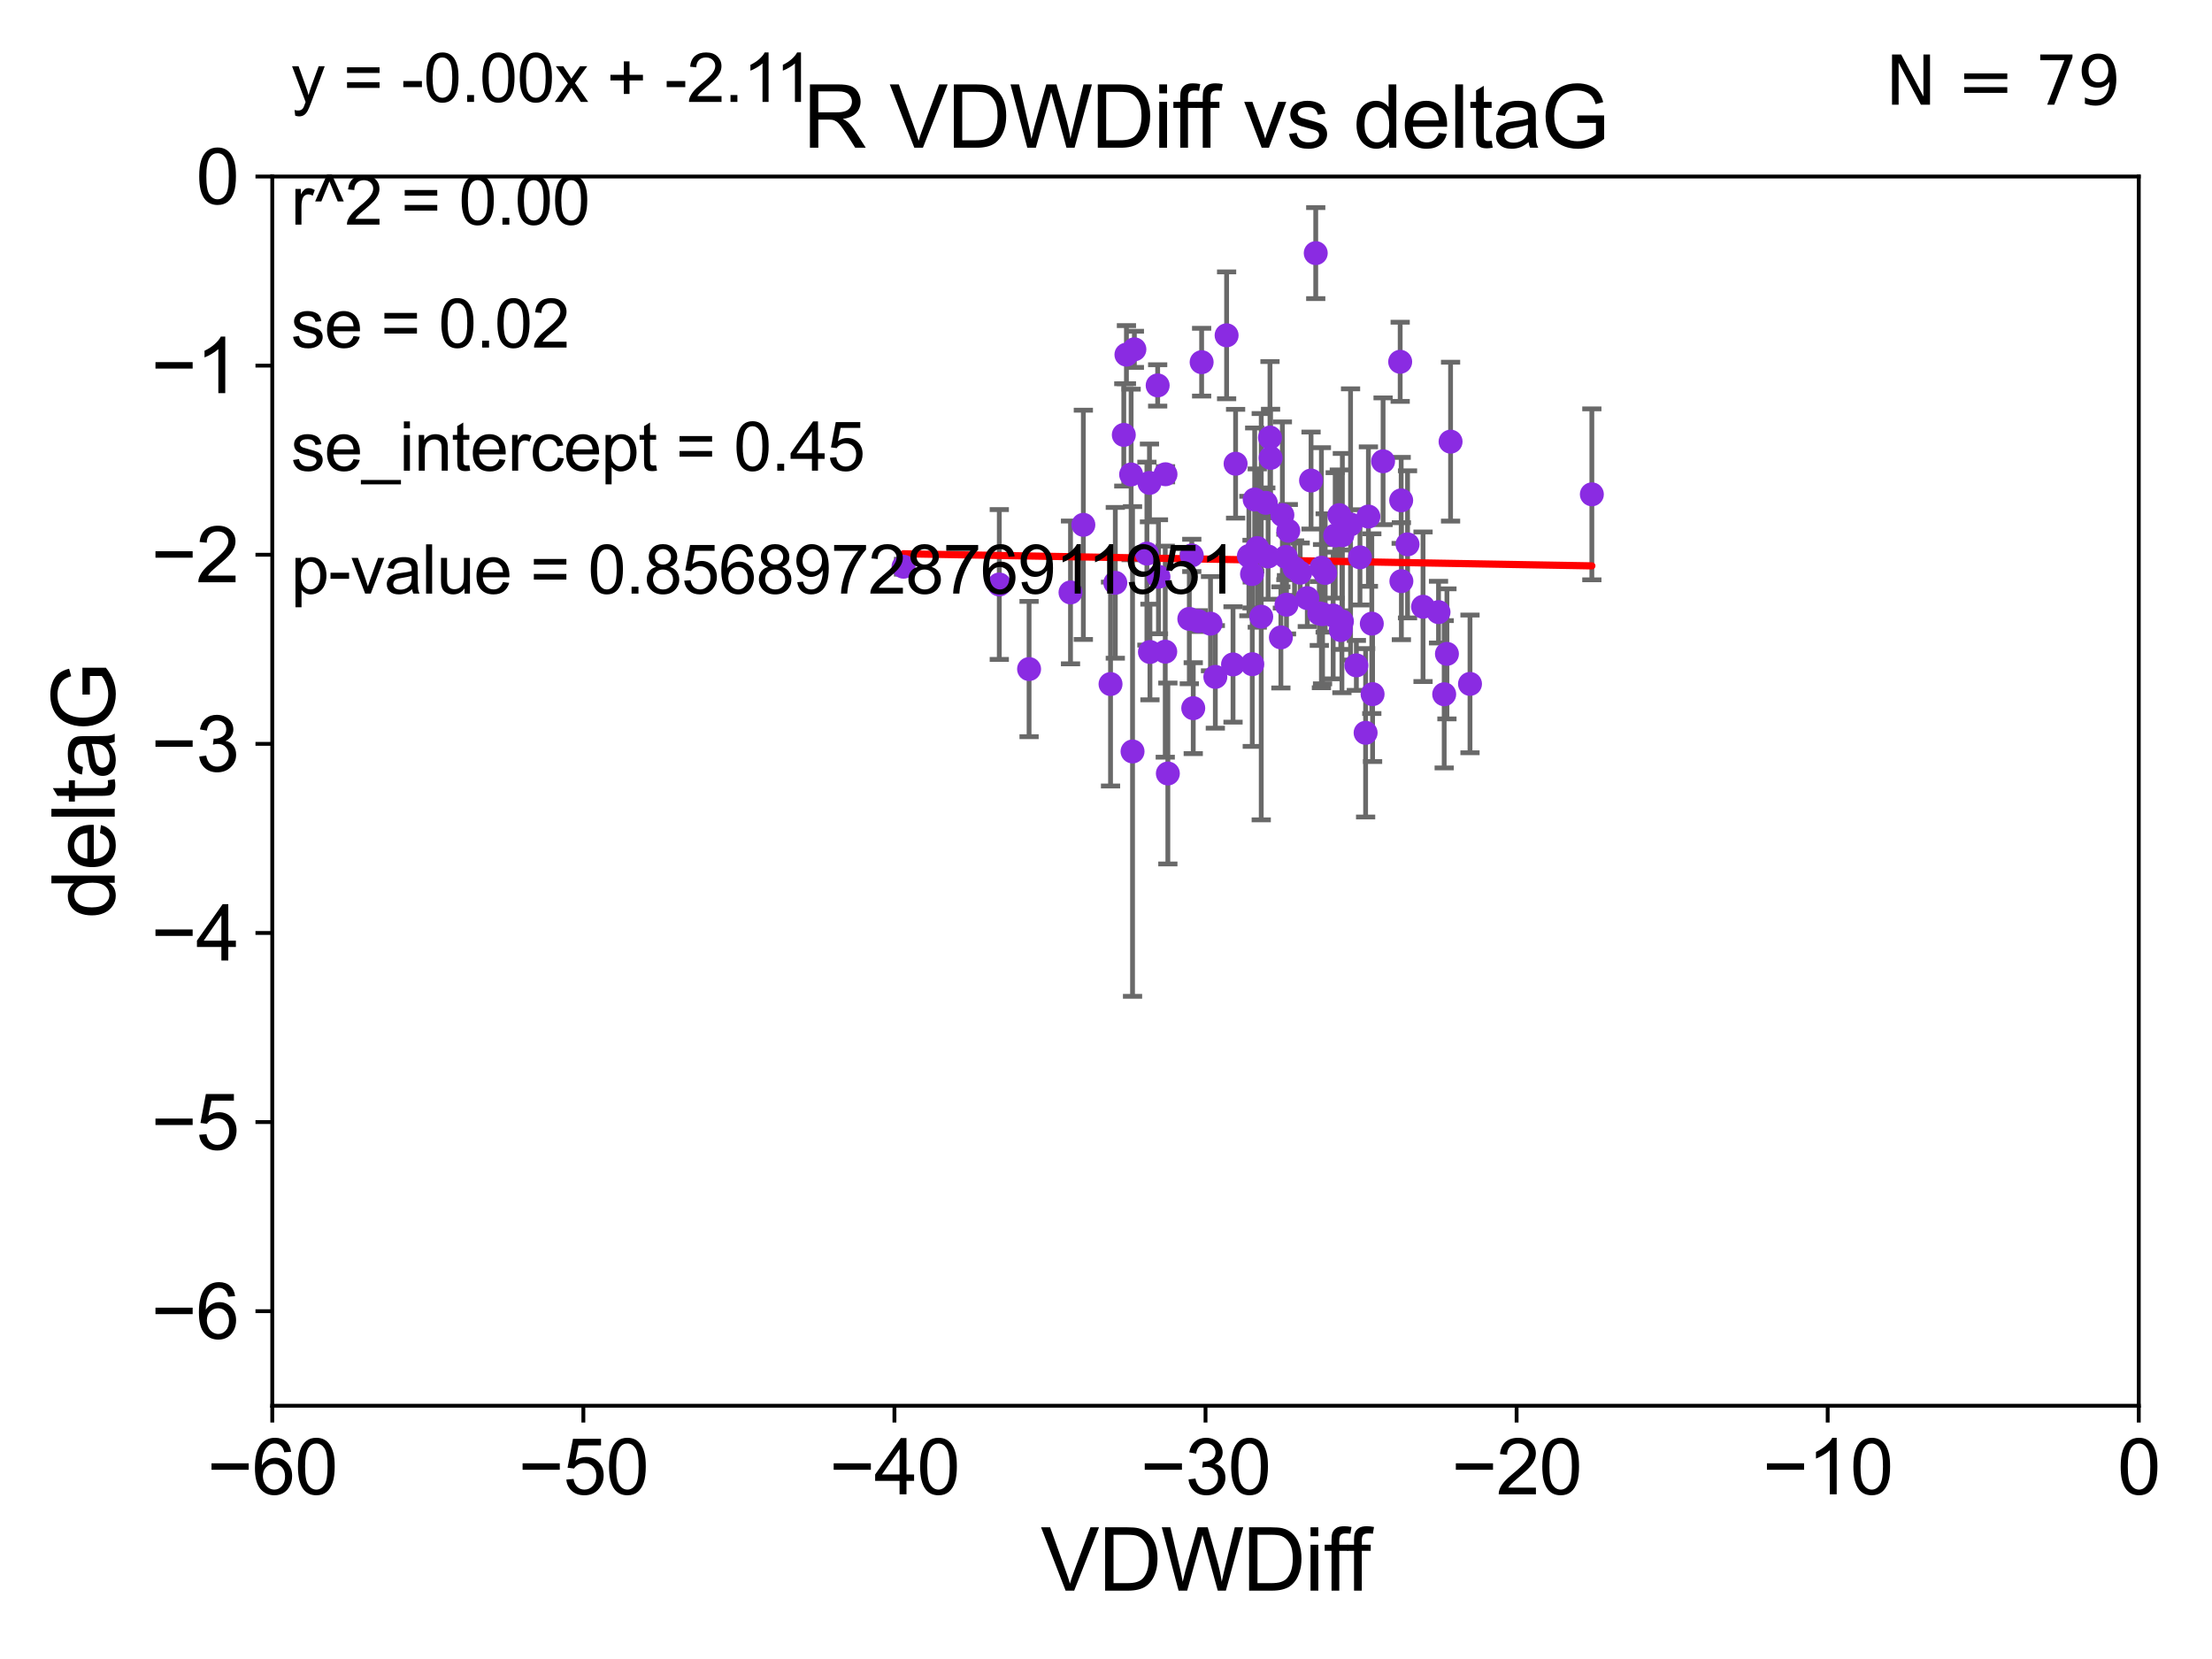 <?xml version="1.0" encoding="utf-8" standalone="no"?>
<!DOCTYPE svg PUBLIC "-//W3C//DTD SVG 1.1//EN"
  "http://www.w3.org/Graphics/SVG/1.1/DTD/svg11.dtd">
<svg xmlns:xlink="http://www.w3.org/1999/xlink" width="460.8pt" height="345.6pt" viewBox="0 0 460.8 345.6" xmlns="http://www.w3.org/2000/svg" version="1.1">
 <defs>
  <style type="text/css">*{stroke-linejoin: round; stroke-linecap: butt}</style>
 </defs>
 <g id="figure_1">
  <g id="patch_1">
   <path d="M 0 345.6 
L 460.8 345.6 
L 460.8 0 
L 0 0 
z
" style="fill: #ffffff"/>
  </g>
  <g id="axes_1">
   <g id="patch_2">
    <path d="M 56.72 292.84 
L 445.545 292.84 
L 445.545 36.775 
L 56.72 36.775 
z
" style="fill: #ffffff"/>
   </g>
   <g id="PathCollection_1">
    <defs>
     <path id="m20ff3eee8f" d="M 0 1.118 
C 0.297 1.118 0.581 1 0.791 0.791 
C 1 0.581 1.118 0.297 1.118 0 
C 1.118 -0.297 1 -0.581 0.791 -0.791 
C 0.581 -1 0.297 -1.118 0 -1.118 
C -0.297 -1.118 -0.581 -1 -0.791 -0.791 
C -1 -0.581 -1.118 -0.297 -1.118 0 
C -1.118 0.297 -1 0.581 -0.791 0.791 
C -0.581 1 -0.297 1.118 0 1.118 
z
" style="stroke: #8a2be2"/>
    </defs>
    <g clip-path="url(#p32930a90be)">
     <use xlink:href="#m20ff3eee8f" x="267.999" y="125.975" style="fill: #8a2be2; stroke: #8a2be2"/>
     <use xlink:href="#m20ff3eee8f" x="293.214" y="113.401" style="fill: #8a2be2; stroke: #8a2be2"/>
     <use xlink:href="#m20ff3eee8f" x="223.008" y="123.415" style="fill: #8a2be2; stroke: #8a2be2"/>
     <use xlink:href="#m20ff3eee8f" x="242.744" y="135.753" style="fill: #8a2be2; stroke: #8a2be2"/>
     <use xlink:href="#m20ff3eee8f" x="283.308" y="116.104" style="fill: #8a2be2; stroke: #8a2be2"/>
     <use xlink:href="#m20ff3eee8f" x="188.219" y="118.056" style="fill: #8a2be2; stroke: #8a2be2"/>
     <use xlink:href="#m20ff3eee8f" x="275.275" y="118.266" style="fill: #8a2be2; stroke: #8a2be2"/>
     <use xlink:href="#m20ff3eee8f" x="300.852" y="144.628" style="fill: #8a2be2; stroke: #8a2be2"/>
     <use xlink:href="#m20ff3eee8f" x="239.555" y="135.821" style="fill: #8a2be2; stroke: #8a2be2"/>
     <use xlink:href="#m20ff3eee8f" x="232.339" y="121.412" style="fill: #8a2be2; stroke: #8a2be2"/>
     <use xlink:href="#m20ff3eee8f" x="235.929" y="156.543" style="fill: #8a2be2; stroke: #8a2be2"/>
     <use xlink:href="#m20ff3eee8f" x="269.676" y="118.351" style="fill: #8a2be2; stroke: #8a2be2"/>
     <use xlink:href="#m20ff3eee8f" x="279.637" y="111.497" style="fill: #8a2be2; stroke: #8a2be2"/>
     <use xlink:href="#m20ff3eee8f" x="277.724" y="128.219" style="fill: #8a2be2; stroke: #8a2be2"/>
     <use xlink:href="#m20ff3eee8f" x="288.122" y="96.091" style="fill: #8a2be2; stroke: #8a2be2"/>
     <use xlink:href="#m20ff3eee8f" x="296.445" y="126.398" style="fill: #8a2be2; stroke: #8a2be2"/>
     <use xlink:href="#m20ff3eee8f" x="274.835" y="127.795" style="fill: #8a2be2; stroke: #8a2be2"/>
     <use xlink:href="#m20ff3eee8f" x="291.933" y="121.069" style="fill: #8a2be2; stroke: #8a2be2"/>
     <use xlink:href="#m20ff3eee8f" x="285.935" y="144.606" style="fill: #8a2be2; stroke: #8a2be2"/>
     <use xlink:href="#m20ff3eee8f" x="263.69" y="104.75" style="fill: #8a2be2; stroke: #8a2be2"/>
     <use xlink:href="#m20ff3eee8f" x="231.345" y="142.501" style="fill: #8a2be2; stroke: #8a2be2"/>
     <use xlink:href="#m20ff3eee8f" x="248.575" y="147.524" style="fill: #8a2be2; stroke: #8a2be2"/>
     <use xlink:href="#m20ff3eee8f" x="262.738" y="128.471" style="fill: #8a2be2; stroke: #8a2be2"/>
     <use xlink:href="#m20ff3eee8f" x="214.376" y="139.374" style="fill: #8a2be2; stroke: #8a2be2"/>
     <use xlink:href="#m20ff3eee8f" x="239.455" y="100.602" style="fill: #8a2be2; stroke: #8a2be2"/>
     <use xlink:href="#m20ff3eee8f" x="285.772" y="129.922" style="fill: #8a2be2; stroke: #8a2be2"/>
     <use xlink:href="#m20ff3eee8f" x="242.795" y="98.796" style="fill: #8a2be2; stroke: #8a2be2"/>
     <use xlink:href="#m20ff3eee8f" x="272.334" y="124.599" style="fill: #8a2be2; stroke: #8a2be2"/>
     <use xlink:href="#m20ff3eee8f" x="284.483" y="152.655" style="fill: #8a2be2; stroke: #8a2be2"/>
     <use xlink:href="#m20ff3eee8f" x="247.757" y="128.924" style="fill: #8a2be2; stroke: #8a2be2"/>
     <use xlink:href="#m20ff3eee8f" x="208.169" y="121.763" style="fill: #8a2be2; stroke: #8a2be2"/>
     <use xlink:href="#m20ff3eee8f" x="270.854" y="119.305" style="fill: #8a2be2; stroke: #8a2be2"/>
     <use xlink:href="#m20ff3eee8f" x="243.286" y="161.133" style="fill: #8a2be2; stroke: #8a2be2"/>
     <use xlink:href="#m20ff3eee8f" x="260.17" y="115.83" style="fill: #8a2be2; stroke: #8a2be2"/>
     <use xlink:href="#m20ff3eee8f" x="306.228" y="142.471" style="fill: #8a2be2; stroke: #8a2be2"/>
     <use xlink:href="#m20ff3eee8f" x="238.923" y="115.326" style="fill: #8a2be2; stroke: #8a2be2"/>
     <use xlink:href="#m20ff3eee8f" x="267.873" y="116.025" style="fill: #8a2be2; stroke: #8a2be2"/>
     <use xlink:href="#m20ff3eee8f" x="260.821" y="119.589" style="fill: #8a2be2; stroke: #8a2be2"/>
     <use xlink:href="#m20ff3eee8f" x="225.682" y="109.33" style="fill: #8a2be2; stroke: #8a2be2"/>
     <use xlink:href="#m20ff3eee8f" x="285.063" y="107.61" style="fill: #8a2be2; stroke: #8a2be2"/>
     <use xlink:href="#m20ff3eee8f" x="236.314" y="72.771" style="fill: #8a2be2; stroke: #8a2be2"/>
     <use xlink:href="#m20ff3eee8f" x="260.871" y="138.365" style="fill: #8a2be2; stroke: #8a2be2"/>
     <use xlink:href="#m20ff3eee8f" x="279.31" y="131.262" style="fill: #8a2be2; stroke: #8a2be2"/>
     <use xlink:href="#m20ff3eee8f" x="250.322" y="75.449" style="fill: #8a2be2; stroke: #8a2be2"/>
     <use xlink:href="#m20ff3eee8f" x="282.556" y="138.61" style="fill: #8a2be2; stroke: #8a2be2"/>
     <use xlink:href="#m20ff3eee8f" x="257.398" y="96.604" style="fill: #8a2be2; stroke: #8a2be2"/>
     <use xlink:href="#m20ff3eee8f" x="234.657" y="73.879" style="fill: #8a2be2; stroke: #8a2be2"/>
     <use xlink:href="#m20ff3eee8f" x="234.108" y="90.596" style="fill: #8a2be2; stroke: #8a2be2"/>
     <use xlink:href="#m20ff3eee8f" x="253.176" y="141.006" style="fill: #8a2be2; stroke: #8a2be2"/>
     <use xlink:href="#m20ff3eee8f" x="248.271" y="115.7" style="fill: #8a2be2; stroke: #8a2be2"/>
     <use xlink:href="#m20ff3eee8f" x="256.862" y="138.415" style="fill: #8a2be2; stroke: #8a2be2"/>
     <use xlink:href="#m20ff3eee8f" x="267.144" y="107.279" style="fill: #8a2be2; stroke: #8a2be2"/>
     <use xlink:href="#m20ff3eee8f" x="291.89" y="104.236" style="fill: #8a2be2; stroke: #8a2be2"/>
     <use xlink:href="#m20ff3eee8f" x="264.683" y="95.384" style="fill: #8a2be2; stroke: #8a2be2"/>
     <use xlink:href="#m20ff3eee8f" x="275.51" y="127.947" style="fill: #8a2be2; stroke: #8a2be2"/>
     <use xlink:href="#m20ff3eee8f" x="279.006" y="107.309" style="fill: #8a2be2; stroke: #8a2be2"/>
     <use xlink:href="#m20ff3eee8f" x="264.562" y="91.155" style="fill: #8a2be2; stroke: #8a2be2"/>
     <use xlink:href="#m20ff3eee8f" x="299.67" y="127.515" style="fill: #8a2be2; stroke: #8a2be2"/>
     <use xlink:href="#m20ff3eee8f" x="235.634" y="98.84" style="fill: #8a2be2; stroke: #8a2be2"/>
     <use xlink:href="#m20ff3eee8f" x="241.164" y="80.289" style="fill: #8a2be2; stroke: #8a2be2"/>
     <use xlink:href="#m20ff3eee8f" x="268.377" y="110.57" style="fill: #8a2be2; stroke: #8a2be2"/>
     <use xlink:href="#m20ff3eee8f" x="279.548" y="129.44" style="fill: #8a2be2; stroke: #8a2be2"/>
     <use xlink:href="#m20ff3eee8f" x="261.913" y="114.174" style="fill: #8a2be2; stroke: #8a2be2"/>
     <use xlink:href="#m20ff3eee8f" x="331.612" y="102.978" style="fill: #8a2be2; stroke: #8a2be2"/>
     <use xlink:href="#m20ff3eee8f" x="264.171" y="115.93" style="fill: #8a2be2; stroke: #8a2be2"/>
     <use xlink:href="#m20ff3eee8f" x="281.345" y="109.248" style="fill: #8a2be2; stroke: #8a2be2"/>
     <use xlink:href="#m20ff3eee8f" x="241.328" y="120.149" style="fill: #8a2be2; stroke: #8a2be2"/>
     <use xlink:href="#m20ff3eee8f" x="255.525" y="69.854" style="fill: #8a2be2; stroke: #8a2be2"/>
     <use xlink:href="#m20ff3eee8f" x="301.423" y="136.213" style="fill: #8a2be2; stroke: #8a2be2"/>
     <use xlink:href="#m20ff3eee8f" x="249.614" y="129.378" style="fill: #8a2be2; stroke: #8a2be2"/>
     <use xlink:href="#m20ff3eee8f" x="278.149" y="111.535" style="fill: #8a2be2; stroke: #8a2be2"/>
     <use xlink:href="#m20ff3eee8f" x="276.057" y="119.359" style="fill: #8a2be2; stroke: #8a2be2"/>
     <use xlink:href="#m20ff3eee8f" x="273.115" y="100.104" style="fill: #8a2be2; stroke: #8a2be2"/>
     <use xlink:href="#m20ff3eee8f" x="261.375" y="104.057" style="fill: #8a2be2; stroke: #8a2be2"/>
     <use xlink:href="#m20ff3eee8f" x="266.833" y="132.782" style="fill: #8a2be2; stroke: #8a2be2"/>
     <use xlink:href="#m20ff3eee8f" x="274.093" y="52.73" style="fill: #8a2be2; stroke: #8a2be2"/>
     <use xlink:href="#m20ff3eee8f" x="252.172" y="129.925" style="fill: #8a2be2; stroke: #8a2be2"/>
     <use xlink:href="#m20ff3eee8f" x="291.682" y="75.367" style="fill: #8a2be2; stroke: #8a2be2"/>
     <use xlink:href="#m20ff3eee8f" x="302.181" y="92.003" style="fill: #8a2be2; stroke: #8a2be2"/>
    </g>
   </g>
   <g id="matplotlib.axis_1">
    <g id="xtick_1">
     <g id="line2d_1">
      <defs>
       <path id="m5df7a0b2fb" d="M 0 0 
L 0 3.5 
" style="stroke: #000000; stroke-width: 0.8"/>
      </defs>
      <g>
       <use xlink:href="#m5df7a0b2fb" x="56.72" y="292.84" style="stroke: #000000; stroke-width: 0.8"/>
      </g>
     </g>
     <g id="text_1">
      <!-- −60 -->
      <g transform="translate(43.15 311.293)scale(0.16 -0.16)">
       <defs>
        <path id="ArialMT-2212" d="M 3381 1997 
L 356 1997 
L 356 2522 
L 3381 2522 
L 3381 1997 
z
" transform="scale(0.016)"/>
        <path id="ArialMT-36" d="M 3184 3459 
L 2625 3416 
Q 2550 3747 2413 3897 
Q 2184 4138 1850 4138 
Q 1581 4138 1378 3988 
Q 1113 3794 959 3422 
Q 806 3050 800 2363 
Q 1003 2672 1297 2822 
Q 1591 2972 1913 2972 
Q 2475 2972 2870 2558 
Q 3266 2144 3266 1488 
Q 3266 1056 3080 686 
Q 2894 316 2569 119 
Q 2244 -78 1831 -78 
Q 1128 -78 684 439 
Q 241 956 241 2144 
Q 241 3472 731 4075 
Q 1159 4600 1884 4600 
Q 2425 4600 2770 4297 
Q 3116 3994 3184 3459 
z
M 888 1484 
Q 888 1194 1011 928 
Q 1134 663 1356 523 
Q 1578 384 1822 384 
Q 2178 384 2434 671 
Q 2691 959 2691 1453 
Q 2691 1928 2437 2201 
Q 2184 2475 1800 2475 
Q 1419 2475 1153 2201 
Q 888 1928 888 1484 
z
" transform="scale(0.016)"/>
        <path id="ArialMT-30" d="M 266 2259 
Q 266 3072 433 3567 
Q 600 4063 929 4331 
Q 1259 4600 1759 4600 
Q 2128 4600 2406 4451 
Q 2684 4303 2865 4023 
Q 3047 3744 3150 3342 
Q 3253 2941 3253 2259 
Q 3253 1453 3087 958 
Q 2922 463 2592 192 
Q 2263 -78 1759 -78 
Q 1097 -78 719 397 
Q 266 969 266 2259 
z
M 844 2259 
Q 844 1131 1108 757 
Q 1372 384 1759 384 
Q 2147 384 2411 759 
Q 2675 1134 2675 2259 
Q 2675 3391 2411 3762 
Q 2147 4134 1753 4134 
Q 1366 4134 1134 3806 
Q 844 3388 844 2259 
z
" transform="scale(0.016)"/>
       </defs>
       <use xlink:href="#ArialMT-2212"/>
       <use xlink:href="#ArialMT-36" x="58.398"/>
       <use xlink:href="#ArialMT-30" x="114.014"/>
      </g>
     </g>
    </g>
    <g id="xtick_2">
     <g id="line2d_2">
      <g>
       <use xlink:href="#m5df7a0b2fb" x="121.524" y="292.84" style="stroke: #000000; stroke-width: 0.8"/>
      </g>
     </g>
     <g id="text_2">
      <!-- −50 -->
      <g transform="translate(107.954 311.293)scale(0.16 -0.16)">
       <defs>
        <path id="ArialMT-35" d="M 266 1200 
L 856 1250 
Q 922 819 1161 601 
Q 1400 384 1738 384 
Q 2144 384 2425 690 
Q 2706 997 2706 1503 
Q 2706 1984 2436 2262 
Q 2166 2541 1728 2541 
Q 1456 2541 1237 2417 
Q 1019 2294 894 2097 
L 366 2166 
L 809 4519 
L 3088 4519 
L 3088 3981 
L 1259 3981 
L 1013 2750 
Q 1425 3038 1878 3038 
Q 2478 3038 2890 2622 
Q 3303 2206 3303 1553 
Q 3303 931 2941 478 
Q 2500 -78 1738 -78 
Q 1113 -78 717 272 
Q 322 622 266 1200 
z
" transform="scale(0.016)"/>
       </defs>
       <use xlink:href="#ArialMT-2212"/>
       <use xlink:href="#ArialMT-35" x="58.398"/>
       <use xlink:href="#ArialMT-30" x="114.014"/>
      </g>
     </g>
    </g>
    <g id="xtick_3">
     <g id="line2d_3">
      <g>
       <use xlink:href="#m5df7a0b2fb" x="186.328" y="292.84" style="stroke: #000000; stroke-width: 0.8"/>
      </g>
     </g>
     <g id="text_3">
      <!-- −40 -->
      <g transform="translate(172.758 311.293)scale(0.16 -0.16)">
       <defs>
        <path id="ArialMT-34" d="M 2069 0 
L 2069 1097 
L 81 1097 
L 81 1613 
L 2172 4581 
L 2631 4581 
L 2631 1613 
L 3250 1613 
L 3250 1097 
L 2631 1097 
L 2631 0 
L 2069 0 
z
M 2069 1613 
L 2069 3678 
L 634 1613 
L 2069 1613 
z
" transform="scale(0.016)"/>
       </defs>
       <use xlink:href="#ArialMT-2212"/>
       <use xlink:href="#ArialMT-34" x="58.398"/>
       <use xlink:href="#ArialMT-30" x="114.014"/>
      </g>
     </g>
    </g>
    <g id="xtick_4">
     <g id="line2d_4">
      <g>
       <use xlink:href="#m5df7a0b2fb" x="251.132" y="292.84" style="stroke: #000000; stroke-width: 0.8"/>
      </g>
     </g>
     <g id="text_4">
      <!-- −30 -->
      <g transform="translate(237.562 311.293)scale(0.16 -0.16)">
       <defs>
        <path id="ArialMT-33" d="M 269 1209 
L 831 1284 
Q 928 806 1161 595 
Q 1394 384 1728 384 
Q 2125 384 2398 659 
Q 2672 934 2672 1341 
Q 2672 1728 2419 1979 
Q 2166 2231 1775 2231 
Q 1616 2231 1378 2169 
L 1441 2663 
Q 1497 2656 1531 2656 
Q 1891 2656 2178 2843 
Q 2466 3031 2466 3422 
Q 2466 3731 2256 3934 
Q 2047 4138 1716 4138 
Q 1388 4138 1169 3931 
Q 950 3725 888 3313 
L 325 3413 
Q 428 3978 793 4289 
Q 1159 4600 1703 4600 
Q 2078 4600 2393 4439 
Q 2709 4278 2876 4000 
Q 3044 3722 3044 3409 
Q 3044 3113 2884 2869 
Q 2725 2625 2413 2481 
Q 2819 2388 3044 2092 
Q 3269 1797 3269 1353 
Q 3269 753 2831 336 
Q 2394 -81 1725 -81 
Q 1122 -81 723 278 
Q 325 638 269 1209 
z
" transform="scale(0.016)"/>
       </defs>
       <use xlink:href="#ArialMT-2212"/>
       <use xlink:href="#ArialMT-33" x="58.398"/>
       <use xlink:href="#ArialMT-30" x="114.014"/>
      </g>
     </g>
    </g>
    <g id="xtick_5">
     <g id="line2d_5">
      <g>
       <use xlink:href="#m5df7a0b2fb" x="315.937" y="292.84" style="stroke: #000000; stroke-width: 0.8"/>
      </g>
     </g>
     <g id="text_5">
      <!-- −20 -->
      <g transform="translate(302.367 311.293)scale(0.16 -0.16)">
       <defs>
        <path id="ArialMT-32" d="M 3222 541 
L 3222 0 
L 194 0 
Q 188 203 259 391 
Q 375 700 629 1000 
Q 884 1300 1366 1694 
Q 2113 2306 2375 2664 
Q 2638 3022 2638 3341 
Q 2638 3675 2398 3904 
Q 2159 4134 1775 4134 
Q 1369 4134 1125 3890 
Q 881 3647 878 3216 
L 300 3275 
Q 359 3922 746 4261 
Q 1134 4600 1788 4600 
Q 2447 4600 2831 4234 
Q 3216 3869 3216 3328 
Q 3216 3053 3103 2787 
Q 2991 2522 2730 2228 
Q 2469 1934 1863 1422 
Q 1356 997 1212 845 
Q 1069 694 975 541 
L 3222 541 
z
" transform="scale(0.016)"/>
       </defs>
       <use xlink:href="#ArialMT-2212"/>
       <use xlink:href="#ArialMT-32" x="58.398"/>
       <use xlink:href="#ArialMT-30" x="114.014"/>
      </g>
     </g>
    </g>
    <g id="xtick_6">
     <g id="line2d_6">
      <g>
       <use xlink:href="#m5df7a0b2fb" x="380.741" y="292.84" style="stroke: #000000; stroke-width: 0.8"/>
      </g>
     </g>
     <g id="text_6">
      <!-- −10 -->
      <g transform="translate(367.171 311.293)scale(0.16 -0.16)">
       <defs>
        <path id="ArialMT-31" d="M 2384 0 
L 1822 0 
L 1822 3584 
Q 1619 3391 1289 3197 
Q 959 3003 697 2906 
L 697 3450 
Q 1169 3672 1522 3987 
Q 1875 4303 2022 4600 
L 2384 4600 
L 2384 0 
z
" transform="scale(0.016)"/>
       </defs>
       <use xlink:href="#ArialMT-2212"/>
       <use xlink:href="#ArialMT-31" x="58.398"/>
       <use xlink:href="#ArialMT-30" x="114.014"/>
      </g>
     </g>
    </g>
    <g id="xtick_7">
     <g id="line2d_7">
      <g>
       <use xlink:href="#m5df7a0b2fb" x="445.545" y="292.84" style="stroke: #000000; stroke-width: 0.8"/>
      </g>
     </g>
     <g id="text_7">
      <!-- 0 -->
      <g transform="translate(441.096 311.293)scale(0.16 -0.16)">
       <use xlink:href="#ArialMT-30"/>
      </g>
     </g>
    </g>
    <g id="text_8">
     <!-- VDWDiff -->
     <g transform="translate(216.792 331.357)scale(0.18 -0.18)">
      <defs>
       <path id="ArialMT-56" d="M 1803 0 
L 28 4581 
L 684 4581 
L 1875 1253 
Q 2019 853 2116 503 
Q 2222 878 2363 1253 
L 3600 4581 
L 4219 4581 
L 2425 0 
L 1803 0 
z
" transform="scale(0.016)"/>
       <path id="ArialMT-44" d="M 494 0 
L 494 4581 
L 2072 4581 
Q 2606 4581 2888 4516 
Q 3281 4425 3559 4188 
Q 3922 3881 4101 3404 
Q 4281 2928 4281 2316 
Q 4281 1794 4159 1391 
Q 4038 988 3847 723 
Q 3656 459 3429 307 
Q 3203 156 2883 78 
Q 2563 0 2147 0 
L 494 0 
z
M 1100 541 
L 2078 541 
Q 2531 541 2789 625 
Q 3047 709 3200 863 
Q 3416 1078 3536 1442 
Q 3656 1806 3656 2325 
Q 3656 3044 3420 3430 
Q 3184 3816 2847 3947 
Q 2603 4041 2063 4041 
L 1100 4041 
L 1100 541 
z
" transform="scale(0.016)"/>
       <path id="ArialMT-57" d="M 1294 0 
L 78 4581 
L 700 4581 
L 1397 1578 
Q 1509 1106 1591 641 
Q 1766 1375 1797 1488 
L 2669 4581 
L 3400 4581 
L 4056 2263 
Q 4303 1400 4413 641 
Q 4500 1075 4641 1638 
L 5359 4581 
L 5969 4581 
L 4713 0 
L 4128 0 
L 3163 3491 
Q 3041 3928 3019 4028 
Q 2947 3713 2884 3491 
L 1913 0 
L 1294 0 
z
" transform="scale(0.016)"/>
       <path id="ArialMT-69" d="M 425 3934 
L 425 4581 
L 988 4581 
L 988 3934 
L 425 3934 
z
M 425 0 
L 425 3319 
L 988 3319 
L 988 0 
L 425 0 
z
" transform="scale(0.016)"/>
       <path id="ArialMT-66" d="M 556 0 
L 556 2881 
L 59 2881 
L 59 3319 
L 556 3319 
L 556 3672 
Q 556 4006 616 4169 
Q 697 4388 901 4523 
Q 1106 4659 1475 4659 
Q 1713 4659 2000 4603 
L 1916 4113 
Q 1741 4144 1584 4144 
Q 1328 4144 1222 4034 
Q 1116 3925 1116 3625 
L 1116 3319 
L 1763 3319 
L 1763 2881 
L 1116 2881 
L 1116 0 
L 556 0 
z
" transform="scale(0.016)"/>
      </defs>
      <use xlink:href="#ArialMT-56"/>
      <use xlink:href="#ArialMT-44" x="66.699"/>
      <use xlink:href="#ArialMT-57" x="138.916"/>
      <use xlink:href="#ArialMT-44" x="233.301"/>
      <use xlink:href="#ArialMT-69" x="305.518"/>
      <use xlink:href="#ArialMT-66" x="327.734"/>
      <use xlink:href="#ArialMT-66" x="353.768"/>
     </g>
    </g>
   </g>
   <g id="matplotlib.axis_2">
    <g id="ytick_1">
     <g id="line2d_8">
      <defs>
       <path id="mb1945f0e2e" d="M 0 0 
L -3.5 0 
" style="stroke: #000000; stroke-width: 0.8"/>
      </defs>
      <g>
       <use xlink:href="#mb1945f0e2e" x="56.72" y="273.143" style="stroke: #000000; stroke-width: 0.8"/>
      </g>
     </g>
     <g id="text_9">
      <!-- −6 -->
      <g transform="translate(31.477 278.869)scale(0.16 -0.16)">
       <use xlink:href="#ArialMT-2212"/>
       <use xlink:href="#ArialMT-36" x="58.398"/>
      </g>
     </g>
    </g>
    <g id="ytick_2">
     <g id="line2d_9">
      <g>
       <use xlink:href="#mb1945f0e2e" x="56.72" y="233.748" style="stroke: #000000; stroke-width: 0.8"/>
      </g>
     </g>
     <g id="text_10">
      <!-- −5 -->
      <g transform="translate(31.477 239.474)scale(0.16 -0.16)">
       <use xlink:href="#ArialMT-2212"/>
       <use xlink:href="#ArialMT-35" x="58.398"/>
      </g>
     </g>
    </g>
    <g id="ytick_3">
     <g id="line2d_10">
      <g>
       <use xlink:href="#mb1945f0e2e" x="56.72" y="194.353" style="stroke: #000000; stroke-width: 0.8"/>
      </g>
     </g>
     <g id="text_11">
      <!-- −4 -->
      <g transform="translate(31.477 200.08)scale(0.16 -0.16)">
       <use xlink:href="#ArialMT-2212"/>
       <use xlink:href="#ArialMT-34" x="58.398"/>
      </g>
     </g>
    </g>
    <g id="ytick_4">
     <g id="line2d_11">
      <g>
       <use xlink:href="#mb1945f0e2e" x="56.72" y="154.959" style="stroke: #000000; stroke-width: 0.8"/>
      </g>
     </g>
     <g id="text_12">
      <!-- −3 -->
      <g transform="translate(31.477 160.685)scale(0.16 -0.16)">
       <use xlink:href="#ArialMT-2212"/>
       <use xlink:href="#ArialMT-33" x="58.398"/>
      </g>
     </g>
    </g>
    <g id="ytick_5">
     <g id="line2d_12">
      <g>
       <use xlink:href="#mb1945f0e2e" x="56.72" y="115.564" style="stroke: #000000; stroke-width: 0.8"/>
      </g>
     </g>
     <g id="text_13">
      <!-- −2 -->
      <g transform="translate(31.477 121.29)scale(0.16 -0.16)">
       <use xlink:href="#ArialMT-2212"/>
       <use xlink:href="#ArialMT-32" x="58.398"/>
      </g>
     </g>
    </g>
    <g id="ytick_6">
     <g id="line2d_13">
      <g>
       <use xlink:href="#mb1945f0e2e" x="56.72" y="76.17" style="stroke: #000000; stroke-width: 0.8"/>
      </g>
     </g>
     <g id="text_14">
      <!-- −1 -->
      <g transform="translate(31.477 81.896)scale(0.16 -0.16)">
       <use xlink:href="#ArialMT-2212"/>
       <use xlink:href="#ArialMT-31" x="58.398"/>
      </g>
     </g>
    </g>
    <g id="ytick_7">
     <g id="line2d_14">
      <g>
       <use xlink:href="#mb1945f0e2e" x="56.72" y="36.775" style="stroke: #000000; stroke-width: 0.8"/>
      </g>
     </g>
     <g id="text_15">
      <!-- 0 -->
      <g transform="translate(40.822 42.501)scale(0.16 -0.16)">
       <use xlink:href="#ArialMT-30"/>
      </g>
     </g>
    </g>
    <g id="text_16">
     <!-- deltaG -->
     <g transform="translate(23.9 191.322)rotate(-90)scale(0.18 -0.18)">
      <defs>
       <path id="ArialMT-64" d="M 2575 0 
L 2575 419 
Q 2259 -75 1647 -75 
Q 1250 -75 917 144 
Q 584 363 401 755 
Q 219 1147 219 1656 
Q 219 2153 384 2558 
Q 550 2963 881 3178 
Q 1213 3394 1622 3394 
Q 1922 3394 2156 3267 
Q 2391 3141 2538 2938 
L 2538 4581 
L 3097 4581 
L 3097 0 
L 2575 0 
z
M 797 1656 
Q 797 1019 1065 703 
Q 1334 388 1700 388 
Q 2069 388 2326 689 
Q 2584 991 2584 1609 
Q 2584 2291 2321 2609 
Q 2059 2928 1675 2928 
Q 1300 2928 1048 2622 
Q 797 2316 797 1656 
z
" transform="scale(0.016)"/>
       <path id="ArialMT-65" d="M 2694 1069 
L 3275 997 
Q 3138 488 2766 206 
Q 2394 -75 1816 -75 
Q 1088 -75 661 373 
Q 234 822 234 1631 
Q 234 2469 665 2931 
Q 1097 3394 1784 3394 
Q 2450 3394 2872 2941 
Q 3294 2488 3294 1666 
Q 3294 1616 3291 1516 
L 816 1516 
Q 847 969 1125 678 
Q 1403 388 1819 388 
Q 2128 388 2347 550 
Q 2566 713 2694 1069 
z
M 847 1978 
L 2700 1978 
Q 2663 2397 2488 2606 
Q 2219 2931 1791 2931 
Q 1403 2931 1139 2672 
Q 875 2413 847 1978 
z
" transform="scale(0.016)"/>
       <path id="ArialMT-6c" d="M 409 0 
L 409 4581 
L 972 4581 
L 972 0 
L 409 0 
z
" transform="scale(0.016)"/>
       <path id="ArialMT-74" d="M 1650 503 
L 1731 6 
Q 1494 -44 1306 -44 
Q 1000 -44 831 53 
Q 663 150 594 308 
Q 525 466 525 972 
L 525 2881 
L 113 2881 
L 113 3319 
L 525 3319 
L 525 4141 
L 1084 4478 
L 1084 3319 
L 1650 3319 
L 1650 2881 
L 1084 2881 
L 1084 941 
Q 1084 700 1114 631 
Q 1144 563 1211 522 
Q 1278 481 1403 481 
Q 1497 481 1650 503 
z
" transform="scale(0.016)"/>
       <path id="ArialMT-61" d="M 2588 409 
Q 2275 144 1986 34 
Q 1697 -75 1366 -75 
Q 819 -75 525 192 
Q 231 459 231 875 
Q 231 1119 342 1320 
Q 453 1522 633 1644 
Q 813 1766 1038 1828 
Q 1203 1872 1538 1913 
Q 2219 1994 2541 2106 
Q 2544 2222 2544 2253 
Q 2544 2597 2384 2738 
Q 2169 2928 1744 2928 
Q 1347 2928 1158 2789 
Q 969 2650 878 2297 
L 328 2372 
Q 403 2725 575 2942 
Q 747 3159 1072 3276 
Q 1397 3394 1825 3394 
Q 2250 3394 2515 3294 
Q 2781 3194 2906 3042 
Q 3031 2891 3081 2659 
Q 3109 2516 3109 2141 
L 3109 1391 
Q 3109 606 3145 398 
Q 3181 191 3288 0 
L 2700 0 
Q 2613 175 2588 409 
z
M 2541 1666 
Q 2234 1541 1622 1453 
Q 1275 1403 1131 1340 
Q 988 1278 909 1158 
Q 831 1038 831 891 
Q 831 666 1001 516 
Q 1172 366 1500 366 
Q 1825 366 2078 508 
Q 2331 650 2450 897 
Q 2541 1088 2541 1459 
L 2541 1666 
z
" transform="scale(0.016)"/>
       <path id="ArialMT-47" d="M 2638 1797 
L 2638 2334 
L 4578 2338 
L 4578 638 
Q 4131 281 3656 101 
Q 3181 -78 2681 -78 
Q 2006 -78 1454 211 
Q 903 500 622 1047 
Q 341 1594 341 2269 
Q 341 2938 620 3517 
Q 900 4097 1425 4378 
Q 1950 4659 2634 4659 
Q 3131 4659 3532 4498 
Q 3934 4338 4162 4050 
Q 4391 3763 4509 3300 
L 3963 3150 
Q 3859 3500 3706 3700 
Q 3553 3900 3268 4020 
Q 2984 4141 2638 4141 
Q 2222 4141 1919 4014 
Q 1616 3888 1430 3681 
Q 1244 3475 1141 3228 
Q 966 2803 966 2306 
Q 966 1694 1177 1281 
Q 1388 869 1791 669 
Q 2194 469 2647 469 
Q 3041 469 3416 620 
Q 3791 772 3984 944 
L 3984 1797 
L 2638 1797 
z
" transform="scale(0.016)"/>
      </defs>
      <use xlink:href="#ArialMT-64"/>
      <use xlink:href="#ArialMT-65" x="55.615"/>
      <use xlink:href="#ArialMT-6c" x="111.23"/>
      <use xlink:href="#ArialMT-74" x="133.447"/>
      <use xlink:href="#ArialMT-61" x="161.23"/>
      <use xlink:href="#ArialMT-47" x="216.846"/>
     </g>
    </g>
   </g>
   <g id="LineCollection_1">
    <path d="M 267.999 132.06 
L 267.999 119.889 
" clip-path="url(#p32930a90be)" style="fill: none; stroke: #696969"/>
    <path d="M 293.214 128.721 
L 293.214 98.08 
" clip-path="url(#p32930a90be)" style="fill: none; stroke: #696969"/>
    <path d="M 223.008 138.289 
L 223.008 108.541 
" clip-path="url(#p32930a90be)" style="fill: none; stroke: #696969"/>
    <path d="M 242.744 157.736 
L 242.744 113.769 
" clip-path="url(#p32930a90be)" style="fill: none; stroke: #696969"/>
    <path d="M 283.308 126.024 
L 283.308 106.184 
" clip-path="url(#p32930a90be)" style="fill: none; stroke: #696969"/>
    <path d="M 188.219 119.611 
L 188.219 116.502 
" clip-path="url(#p32930a90be)" style="fill: none; stroke: #696969"/>
    <path d="M 275.275 143.271 
L 275.275 93.262 
" clip-path="url(#p32930a90be)" style="fill: none; stroke: #696969"/>
    <path d="M 300.852 159.969 
L 300.852 129.286 
" clip-path="url(#p32930a90be)" style="fill: none; stroke: #696969"/>
    <path d="M 239.555 145.785 
L 239.555 125.857 
" clip-path="url(#p32930a90be)" style="fill: none; stroke: #696969"/>
    <path d="M 232.339 137.116 
L 232.339 105.707 
" clip-path="url(#p32930a90be)" style="fill: none; stroke: #696969"/>
    <path d="M 235.929 207.549 
L 235.929 105.537 
" clip-path="url(#p32930a90be)" style="fill: none; stroke: #696969"/>
    <path d="M 269.676 124.042 
L 269.676 112.66 
" clip-path="url(#p32930a90be)" style="fill: none; stroke: #696969"/>
    <path d="M 279.637 128.53 
L 279.637 94.464 
" clip-path="url(#p32930a90be)" style="fill: none; stroke: #696969"/>
    <path d="M 277.724 141.42 
L 277.724 115.017 
" clip-path="url(#p32930a90be)" style="fill: none; stroke: #696969"/>
    <path d="M 288.122 109.293 
L 288.122 82.889 
" clip-path="url(#p32930a90be)" style="fill: none; stroke: #696969"/>
    <path d="M 296.445 141.975 
L 296.445 110.82 
" clip-path="url(#p32930a90be)" style="fill: none; stroke: #696969"/>
    <path d="M 274.835 134.455 
L 274.835 121.134 
" clip-path="url(#p32930a90be)" style="fill: none; stroke: #696969"/>
    <path d="M 291.933 133.256 
L 291.933 108.882 
" clip-path="url(#p32930a90be)" style="fill: none; stroke: #696969"/>
    <path d="M 285.935 158.641 
L 285.935 130.571 
" clip-path="url(#p32930a90be)" style="fill: none; stroke: #696969"/>
    <path d="M 263.69 107.858 
L 263.69 101.641 
" clip-path="url(#p32930a90be)" style="fill: none; stroke: #696969"/>
    <path d="M 231.345 163.736 
L 231.345 121.267 
" clip-path="url(#p32930a90be)" style="fill: none; stroke: #696969"/>
    <path d="M 248.575 156.991 
L 248.575 138.057 
" clip-path="url(#p32930a90be)" style="fill: none; stroke: #696969"/>
    <path d="M 262.738 170.789 
L 262.738 86.153 
" clip-path="url(#p32930a90be)" style="fill: none; stroke: #696969"/>
    <path d="M 214.376 153.466 
L 214.376 125.283 
" clip-path="url(#p32930a90be)" style="fill: none; stroke: #696969"/>
    <path d="M 239.455 108.703 
L 239.455 92.501 
" clip-path="url(#p32930a90be)" style="fill: none; stroke: #696969"/>
    <path d="M 285.772 148.639 
L 285.772 111.204 
" clip-path="url(#p32930a90be)" style="fill: none; stroke: #696969"/>
    <path d="M 242.795 100.383 
L 242.795 97.209 
" clip-path="url(#p32930a90be)" style="fill: none; stroke: #696969"/>
    <path d="M 272.334 130.516 
L 272.334 118.683 
" clip-path="url(#p32930a90be)" style="fill: none; stroke: #696969"/>
    <path d="M 284.483 170.192 
L 284.483 135.118 
" clip-path="url(#p32930a90be)" style="fill: none; stroke: #696969"/>
    <path d="M 247.757 142.44 
L 247.757 115.408 
" clip-path="url(#p32930a90be)" style="fill: none; stroke: #696969"/>
    <path d="M 208.169 137.369 
L 208.169 106.157 
" clip-path="url(#p32930a90be)" style="fill: none; stroke: #696969"/>
    <path d="M 270.854 125.499 
L 270.854 113.11 
" clip-path="url(#p32930a90be)" style="fill: none; stroke: #696969"/>
    <path d="M 243.286 179.975 
L 243.286 142.292 
" clip-path="url(#p32930a90be)" style="fill: none; stroke: #696969"/>
    <path d="M 260.17 128.279 
L 260.17 103.381 
" clip-path="url(#p32930a90be)" style="fill: none; stroke: #696969"/>
    <path d="M 306.228 156.814 
L 306.228 128.128 
" clip-path="url(#p32930a90be)" style="fill: none; stroke: #696969"/>
    <path d="M 238.923 134.381 
L 238.923 96.272 
" clip-path="url(#p32930a90be)" style="fill: none; stroke: #696969"/>
    <path d="M 267.873 120.753 
L 267.873 111.297 
" clip-path="url(#p32930a90be)" style="fill: none; stroke: #696969"/>
    <path d="M 260.821 126.639 
L 260.821 112.539 
" clip-path="url(#p32930a90be)" style="fill: none; stroke: #696969"/>
    <path d="M 225.682 133.209 
L 225.682 85.451 
" clip-path="url(#p32930a90be)" style="fill: none; stroke: #696969"/>
    <path d="M 285.063 122.134 
L 285.063 93.085 
" clip-path="url(#p32930a90be)" style="fill: none; stroke: #696969"/>
    <path d="M 236.314 76.537 
L 236.314 69.005 
" clip-path="url(#p32930a90be)" style="fill: none; stroke: #696969"/>
    <path d="M 260.871 155.483 
L 260.871 121.246 
" clip-path="url(#p32930a90be)" style="fill: none; stroke: #696969"/>
    <path d="M 279.31 135.285 
L 279.31 127.24 
" clip-path="url(#p32930a90be)" style="fill: none; stroke: #696969"/>
    <path d="M 250.322 82.51 
L 250.322 68.388 
" clip-path="url(#p32930a90be)" style="fill: none; stroke: #696969"/>
    <path d="M 282.556 143.811 
L 282.556 133.41 
" clip-path="url(#p32930a90be)" style="fill: none; stroke: #696969"/>
    <path d="M 257.398 107.932 
L 257.398 85.276 
" clip-path="url(#p32930a90be)" style="fill: none; stroke: #696969"/>
    <path d="M 234.657 79.928 
L 234.657 67.829 
" clip-path="url(#p32930a90be)" style="fill: none; stroke: #696969"/>
    <path d="M 234.108 101.254 
L 234.108 79.939 
" clip-path="url(#p32930a90be)" style="fill: none; stroke: #696969"/>
    <path d="M 253.176 151.688 
L 253.176 130.323 
" clip-path="url(#p32930a90be)" style="fill: none; stroke: #696969"/>
    <path d="M 248.271 119.063 
L 248.271 112.336 
" clip-path="url(#p32930a90be)" style="fill: none; stroke: #696969"/>
    <path d="M 256.862 150.434 
L 256.862 126.395 
" clip-path="url(#p32930a90be)" style="fill: none; stroke: #696969"/>
    <path d="M 267.144 126.672 
L 267.144 87.886 
" clip-path="url(#p32930a90be)" style="fill: none; stroke: #696969"/>
    <path d="M 291.89 113.191 
L 291.89 95.281 
" clip-path="url(#p32930a90be)" style="fill: none; stroke: #696969"/>
    <path d="M 264.683 105.512 
L 264.683 85.256 
" clip-path="url(#p32930a90be)" style="fill: none; stroke: #696969"/>
    <path d="M 275.51 142.455 
L 275.51 113.438 
" clip-path="url(#p32930a90be)" style="fill: none; stroke: #696969"/>
    <path d="M 279.006 116.724 
L 279.006 97.893 
" clip-path="url(#p32930a90be)" style="fill: none; stroke: #696969"/>
    <path d="M 264.562 106.993 
L 264.562 75.317 
" clip-path="url(#p32930a90be)" style="fill: none; stroke: #696969"/>
    <path d="M 299.67 133.942 
L 299.67 121.089 
" clip-path="url(#p32930a90be)" style="fill: none; stroke: #696969"/>
    <path d="M 235.634 116.61 
L 235.634 81.07 
" clip-path="url(#p32930a90be)" style="fill: none; stroke: #696969"/>
    <path d="M 241.164 84.599 
L 241.164 75.979 
" clip-path="url(#p32930a90be)" style="fill: none; stroke: #696969"/>
    <path d="M 268.377 116.042 
L 268.377 105.098 
" clip-path="url(#p32930a90be)" style="fill: none; stroke: #696969"/>
    <path d="M 279.548 144.308 
L 279.548 114.573 
" clip-path="url(#p32930a90be)" style="fill: none; stroke: #696969"/>
    <path d="M 261.913 130.664 
L 261.913 97.684 
" clip-path="url(#p32930a90be)" style="fill: none; stroke: #696969"/>
    <path d="M 331.612 120.784 
L 331.612 85.172 
" clip-path="url(#p32930a90be)" style="fill: none; stroke: #696969"/>
    <path d="M 264.171 124.826 
L 264.171 107.035 
" clip-path="url(#p32930a90be)" style="fill: none; stroke: #696969"/>
    <path d="M 281.345 137.494 
L 281.345 81.003 
" clip-path="url(#p32930a90be)" style="fill: none; stroke: #696969"/>
    <path d="M 241.328 132.024 
L 241.328 108.274 
" clip-path="url(#p32930a90be)" style="fill: none; stroke: #696969"/>
    <path d="M 255.525 83.067 
L 255.525 56.641 
" clip-path="url(#p32930a90be)" style="fill: none; stroke: #696969"/>
    <path d="M 301.423 149.758 
L 301.423 122.668 
" clip-path="url(#p32930a90be)" style="fill: none; stroke: #696969"/>
    <path d="M 249.614 131.544 
L 249.614 127.212 
" clip-path="url(#p32930a90be)" style="fill: none; stroke: #696969"/>
    <path d="M 278.149 124.598 
L 278.149 98.471 
" clip-path="url(#p32930a90be)" style="fill: none; stroke: #696969"/>
    <path d="M 276.057 131.687 
L 276.057 107.032 
" clip-path="url(#p32930a90be)" style="fill: none; stroke: #696969"/>
    <path d="M 273.115 110.201 
L 273.115 90.006 
" clip-path="url(#p32930a90be)" style="fill: none; stroke: #696969"/>
    <path d="M 261.375 118.954 
L 261.375 89.159 
" clip-path="url(#p32930a90be)" style="fill: none; stroke: #696969"/>
    <path d="M 266.833 143.315 
L 266.833 122.25 
" clip-path="url(#p32930a90be)" style="fill: none; stroke: #696969"/>
    <path d="M 274.093 62.211 
L 274.093 43.25 
" clip-path="url(#p32930a90be)" style="fill: none; stroke: #696969"/>
    <path d="M 252.172 139.74 
L 252.172 120.111 
" clip-path="url(#p32930a90be)" style="fill: none; stroke: #696969"/>
    <path d="M 291.682 83.616 
L 291.682 67.119 
" clip-path="url(#p32930a90be)" style="fill: none; stroke: #696969"/>
    <path d="M 302.181 108.553 
L 302.181 75.452 
" clip-path="url(#p32930a90be)" style="fill: none; stroke: #696969"/>
   </g>
   <g id="line2d_15">
    <defs>
     <path id="me1f99e70c4" d="M 2 0 
L -2 -0 
" style="stroke: #696969"/>
    </defs>
    <g clip-path="url(#p32930a90be)">
     <use xlink:href="#me1f99e70c4" x="267.999" y="132.06" style="fill: #696969; stroke: #696969"/>
     <use xlink:href="#me1f99e70c4" x="293.214" y="128.721" style="fill: #696969; stroke: #696969"/>
     <use xlink:href="#me1f99e70c4" x="223.008" y="138.289" style="fill: #696969; stroke: #696969"/>
     <use xlink:href="#me1f99e70c4" x="242.744" y="157.736" style="fill: #696969; stroke: #696969"/>
     <use xlink:href="#me1f99e70c4" x="283.308" y="126.024" style="fill: #696969; stroke: #696969"/>
     <use xlink:href="#me1f99e70c4" x="188.219" y="119.611" style="fill: #696969; stroke: #696969"/>
     <use xlink:href="#me1f99e70c4" x="275.275" y="143.271" style="fill: #696969; stroke: #696969"/>
     <use xlink:href="#me1f99e70c4" x="300.852" y="159.969" style="fill: #696969; stroke: #696969"/>
     <use xlink:href="#me1f99e70c4" x="239.555" y="145.785" style="fill: #696969; stroke: #696969"/>
     <use xlink:href="#me1f99e70c4" x="232.339" y="137.116" style="fill: #696969; stroke: #696969"/>
     <use xlink:href="#me1f99e70c4" x="235.929" y="207.549" style="fill: #696969; stroke: #696969"/>
     <use xlink:href="#me1f99e70c4" x="269.676" y="124.042" style="fill: #696969; stroke: #696969"/>
     <use xlink:href="#me1f99e70c4" x="279.637" y="128.53" style="fill: #696969; stroke: #696969"/>
     <use xlink:href="#me1f99e70c4" x="277.724" y="141.42" style="fill: #696969; stroke: #696969"/>
     <use xlink:href="#me1f99e70c4" x="288.122" y="109.293" style="fill: #696969; stroke: #696969"/>
     <use xlink:href="#me1f99e70c4" x="296.445" y="141.975" style="fill: #696969; stroke: #696969"/>
     <use xlink:href="#me1f99e70c4" x="274.835" y="134.455" style="fill: #696969; stroke: #696969"/>
     <use xlink:href="#me1f99e70c4" x="291.933" y="133.256" style="fill: #696969; stroke: #696969"/>
     <use xlink:href="#me1f99e70c4" x="285.935" y="158.641" style="fill: #696969; stroke: #696969"/>
     <use xlink:href="#me1f99e70c4" x="263.69" y="107.858" style="fill: #696969; stroke: #696969"/>
     <use xlink:href="#me1f99e70c4" x="231.345" y="163.736" style="fill: #696969; stroke: #696969"/>
     <use xlink:href="#me1f99e70c4" x="248.575" y="156.991" style="fill: #696969; stroke: #696969"/>
     <use xlink:href="#me1f99e70c4" x="262.738" y="170.789" style="fill: #696969; stroke: #696969"/>
     <use xlink:href="#me1f99e70c4" x="214.376" y="153.466" style="fill: #696969; stroke: #696969"/>
     <use xlink:href="#me1f99e70c4" x="239.455" y="108.703" style="fill: #696969; stroke: #696969"/>
     <use xlink:href="#me1f99e70c4" x="285.772" y="148.639" style="fill: #696969; stroke: #696969"/>
     <use xlink:href="#me1f99e70c4" x="242.795" y="100.383" style="fill: #696969; stroke: #696969"/>
     <use xlink:href="#me1f99e70c4" x="272.334" y="130.516" style="fill: #696969; stroke: #696969"/>
     <use xlink:href="#me1f99e70c4" x="284.483" y="170.192" style="fill: #696969; stroke: #696969"/>
     <use xlink:href="#me1f99e70c4" x="247.757" y="142.44" style="fill: #696969; stroke: #696969"/>
     <use xlink:href="#me1f99e70c4" x="208.169" y="137.369" style="fill: #696969; stroke: #696969"/>
     <use xlink:href="#me1f99e70c4" x="270.854" y="125.499" style="fill: #696969; stroke: #696969"/>
     <use xlink:href="#me1f99e70c4" x="243.286" y="179.975" style="fill: #696969; stroke: #696969"/>
     <use xlink:href="#me1f99e70c4" x="260.17" y="128.279" style="fill: #696969; stroke: #696969"/>
     <use xlink:href="#me1f99e70c4" x="306.228" y="156.814" style="fill: #696969; stroke: #696969"/>
     <use xlink:href="#me1f99e70c4" x="238.923" y="134.381" style="fill: #696969; stroke: #696969"/>
     <use xlink:href="#me1f99e70c4" x="267.873" y="120.753" style="fill: #696969; stroke: #696969"/>
     <use xlink:href="#me1f99e70c4" x="260.821" y="126.639" style="fill: #696969; stroke: #696969"/>
     <use xlink:href="#me1f99e70c4" x="225.682" y="133.209" style="fill: #696969; stroke: #696969"/>
     <use xlink:href="#me1f99e70c4" x="285.063" y="122.134" style="fill: #696969; stroke: #696969"/>
     <use xlink:href="#me1f99e70c4" x="236.314" y="76.537" style="fill: #696969; stroke: #696969"/>
     <use xlink:href="#me1f99e70c4" x="260.871" y="155.483" style="fill: #696969; stroke: #696969"/>
     <use xlink:href="#me1f99e70c4" x="279.31" y="135.285" style="fill: #696969; stroke: #696969"/>
     <use xlink:href="#me1f99e70c4" x="250.322" y="82.51" style="fill: #696969; stroke: #696969"/>
     <use xlink:href="#me1f99e70c4" x="282.556" y="143.811" style="fill: #696969; stroke: #696969"/>
     <use xlink:href="#me1f99e70c4" x="257.398" y="107.932" style="fill: #696969; stroke: #696969"/>
     <use xlink:href="#me1f99e70c4" x="234.657" y="79.928" style="fill: #696969; stroke: #696969"/>
     <use xlink:href="#me1f99e70c4" x="234.108" y="101.254" style="fill: #696969; stroke: #696969"/>
     <use xlink:href="#me1f99e70c4" x="253.176" y="151.688" style="fill: #696969; stroke: #696969"/>
     <use xlink:href="#me1f99e70c4" x="248.271" y="119.063" style="fill: #696969; stroke: #696969"/>
     <use xlink:href="#me1f99e70c4" x="256.862" y="150.434" style="fill: #696969; stroke: #696969"/>
     <use xlink:href="#me1f99e70c4" x="267.144" y="126.672" style="fill: #696969; stroke: #696969"/>
     <use xlink:href="#me1f99e70c4" x="291.89" y="113.191" style="fill: #696969; stroke: #696969"/>
     <use xlink:href="#me1f99e70c4" x="264.683" y="105.512" style="fill: #696969; stroke: #696969"/>
     <use xlink:href="#me1f99e70c4" x="275.51" y="142.455" style="fill: #696969; stroke: #696969"/>
     <use xlink:href="#me1f99e70c4" x="279.006" y="116.724" style="fill: #696969; stroke: #696969"/>
     <use xlink:href="#me1f99e70c4" x="264.562" y="106.993" style="fill: #696969; stroke: #696969"/>
     <use xlink:href="#me1f99e70c4" x="299.67" y="133.942" style="fill: #696969; stroke: #696969"/>
     <use xlink:href="#me1f99e70c4" x="235.634" y="116.61" style="fill: #696969; stroke: #696969"/>
     <use xlink:href="#me1f99e70c4" x="241.164" y="84.599" style="fill: #696969; stroke: #696969"/>
     <use xlink:href="#me1f99e70c4" x="268.377" y="116.042" style="fill: #696969; stroke: #696969"/>
     <use xlink:href="#me1f99e70c4" x="279.548" y="144.308" style="fill: #696969; stroke: #696969"/>
     <use xlink:href="#me1f99e70c4" x="261.913" y="130.664" style="fill: #696969; stroke: #696969"/>
     <use xlink:href="#me1f99e70c4" x="331.612" y="120.784" style="fill: #696969; stroke: #696969"/>
     <use xlink:href="#me1f99e70c4" x="264.171" y="124.826" style="fill: #696969; stroke: #696969"/>
     <use xlink:href="#me1f99e70c4" x="281.345" y="137.494" style="fill: #696969; stroke: #696969"/>
     <use xlink:href="#me1f99e70c4" x="241.328" y="132.024" style="fill: #696969; stroke: #696969"/>
     <use xlink:href="#me1f99e70c4" x="255.525" y="83.067" style="fill: #696969; stroke: #696969"/>
     <use xlink:href="#me1f99e70c4" x="301.423" y="149.758" style="fill: #696969; stroke: #696969"/>
     <use xlink:href="#me1f99e70c4" x="249.614" y="131.544" style="fill: #696969; stroke: #696969"/>
     <use xlink:href="#me1f99e70c4" x="278.149" y="124.598" style="fill: #696969; stroke: #696969"/>
     <use xlink:href="#me1f99e70c4" x="276.057" y="131.687" style="fill: #696969; stroke: #696969"/>
     <use xlink:href="#me1f99e70c4" x="273.115" y="110.201" style="fill: #696969; stroke: #696969"/>
     <use xlink:href="#me1f99e70c4" x="261.375" y="118.954" style="fill: #696969; stroke: #696969"/>
     <use xlink:href="#me1f99e70c4" x="266.833" y="143.315" style="fill: #696969; stroke: #696969"/>
     <use xlink:href="#me1f99e70c4" x="274.093" y="62.211" style="fill: #696969; stroke: #696969"/>
     <use xlink:href="#me1f99e70c4" x="252.172" y="139.74" style="fill: #696969; stroke: #696969"/>
     <use xlink:href="#me1f99e70c4" x="291.682" y="83.616" style="fill: #696969; stroke: #696969"/>
     <use xlink:href="#me1f99e70c4" x="302.181" y="108.553" style="fill: #696969; stroke: #696969"/>
    </g>
   </g>
   <g id="line2d_16">
    <g clip-path="url(#p32930a90be)">
     <use xlink:href="#me1f99e70c4" x="267.999" y="119.889" style="fill: #696969; stroke: #696969"/>
     <use xlink:href="#me1f99e70c4" x="293.214" y="98.08" style="fill: #696969; stroke: #696969"/>
     <use xlink:href="#me1f99e70c4" x="223.008" y="108.541" style="fill: #696969; stroke: #696969"/>
     <use xlink:href="#me1f99e70c4" x="242.744" y="113.769" style="fill: #696969; stroke: #696969"/>
     <use xlink:href="#me1f99e70c4" x="283.308" y="106.184" style="fill: #696969; stroke: #696969"/>
     <use xlink:href="#me1f99e70c4" x="188.219" y="116.502" style="fill: #696969; stroke: #696969"/>
     <use xlink:href="#me1f99e70c4" x="275.275" y="93.262" style="fill: #696969; stroke: #696969"/>
     <use xlink:href="#me1f99e70c4" x="300.852" y="129.286" style="fill: #696969; stroke: #696969"/>
     <use xlink:href="#me1f99e70c4" x="239.555" y="125.857" style="fill: #696969; stroke: #696969"/>
     <use xlink:href="#me1f99e70c4" x="232.339" y="105.707" style="fill: #696969; stroke: #696969"/>
     <use xlink:href="#me1f99e70c4" x="235.929" y="105.537" style="fill: #696969; stroke: #696969"/>
     <use xlink:href="#me1f99e70c4" x="269.676" y="112.66" style="fill: #696969; stroke: #696969"/>
     <use xlink:href="#me1f99e70c4" x="279.637" y="94.464" style="fill: #696969; stroke: #696969"/>
     <use xlink:href="#me1f99e70c4" x="277.724" y="115.017" style="fill: #696969; stroke: #696969"/>
     <use xlink:href="#me1f99e70c4" x="288.122" y="82.889" style="fill: #696969; stroke: #696969"/>
     <use xlink:href="#me1f99e70c4" x="296.445" y="110.82" style="fill: #696969; stroke: #696969"/>
     <use xlink:href="#me1f99e70c4" x="274.835" y="121.134" style="fill: #696969; stroke: #696969"/>
     <use xlink:href="#me1f99e70c4" x="291.933" y="108.882" style="fill: #696969; stroke: #696969"/>
     <use xlink:href="#me1f99e70c4" x="285.935" y="130.571" style="fill: #696969; stroke: #696969"/>
     <use xlink:href="#me1f99e70c4" x="263.69" y="101.641" style="fill: #696969; stroke: #696969"/>
     <use xlink:href="#me1f99e70c4" x="231.345" y="121.267" style="fill: #696969; stroke: #696969"/>
     <use xlink:href="#me1f99e70c4" x="248.575" y="138.057" style="fill: #696969; stroke: #696969"/>
     <use xlink:href="#me1f99e70c4" x="262.738" y="86.153" style="fill: #696969; stroke: #696969"/>
     <use xlink:href="#me1f99e70c4" x="214.376" y="125.283" style="fill: #696969; stroke: #696969"/>
     <use xlink:href="#me1f99e70c4" x="239.455" y="92.501" style="fill: #696969; stroke: #696969"/>
     <use xlink:href="#me1f99e70c4" x="285.772" y="111.204" style="fill: #696969; stroke: #696969"/>
     <use xlink:href="#me1f99e70c4" x="242.795" y="97.209" style="fill: #696969; stroke: #696969"/>
     <use xlink:href="#me1f99e70c4" x="272.334" y="118.683" style="fill: #696969; stroke: #696969"/>
     <use xlink:href="#me1f99e70c4" x="284.483" y="135.118" style="fill: #696969; stroke: #696969"/>
     <use xlink:href="#me1f99e70c4" x="247.757" y="115.408" style="fill: #696969; stroke: #696969"/>
     <use xlink:href="#me1f99e70c4" x="208.169" y="106.157" style="fill: #696969; stroke: #696969"/>
     <use xlink:href="#me1f99e70c4" x="270.854" y="113.11" style="fill: #696969; stroke: #696969"/>
     <use xlink:href="#me1f99e70c4" x="243.286" y="142.292" style="fill: #696969; stroke: #696969"/>
     <use xlink:href="#me1f99e70c4" x="260.17" y="103.381" style="fill: #696969; stroke: #696969"/>
     <use xlink:href="#me1f99e70c4" x="306.228" y="128.128" style="fill: #696969; stroke: #696969"/>
     <use xlink:href="#me1f99e70c4" x="238.923" y="96.272" style="fill: #696969; stroke: #696969"/>
     <use xlink:href="#me1f99e70c4" x="267.873" y="111.297" style="fill: #696969; stroke: #696969"/>
     <use xlink:href="#me1f99e70c4" x="260.821" y="112.539" style="fill: #696969; stroke: #696969"/>
     <use xlink:href="#me1f99e70c4" x="225.682" y="85.451" style="fill: #696969; stroke: #696969"/>
     <use xlink:href="#me1f99e70c4" x="285.063" y="93.085" style="fill: #696969; stroke: #696969"/>
     <use xlink:href="#me1f99e70c4" x="236.314" y="69.005" style="fill: #696969; stroke: #696969"/>
     <use xlink:href="#me1f99e70c4" x="260.871" y="121.246" style="fill: #696969; stroke: #696969"/>
     <use xlink:href="#me1f99e70c4" x="279.31" y="127.24" style="fill: #696969; stroke: #696969"/>
     <use xlink:href="#me1f99e70c4" x="250.322" y="68.388" style="fill: #696969; stroke: #696969"/>
     <use xlink:href="#me1f99e70c4" x="282.556" y="133.41" style="fill: #696969; stroke: #696969"/>
     <use xlink:href="#me1f99e70c4" x="257.398" y="85.276" style="fill: #696969; stroke: #696969"/>
     <use xlink:href="#me1f99e70c4" x="234.657" y="67.829" style="fill: #696969; stroke: #696969"/>
     <use xlink:href="#me1f99e70c4" x="234.108" y="79.939" style="fill: #696969; stroke: #696969"/>
     <use xlink:href="#me1f99e70c4" x="253.176" y="130.323" style="fill: #696969; stroke: #696969"/>
     <use xlink:href="#me1f99e70c4" x="248.271" y="112.336" style="fill: #696969; stroke: #696969"/>
     <use xlink:href="#me1f99e70c4" x="256.862" y="126.395" style="fill: #696969; stroke: #696969"/>
     <use xlink:href="#me1f99e70c4" x="267.144" y="87.886" style="fill: #696969; stroke: #696969"/>
     <use xlink:href="#me1f99e70c4" x="291.89" y="95.281" style="fill: #696969; stroke: #696969"/>
     <use xlink:href="#me1f99e70c4" x="264.683" y="85.256" style="fill: #696969; stroke: #696969"/>
     <use xlink:href="#me1f99e70c4" x="275.51" y="113.438" style="fill: #696969; stroke: #696969"/>
     <use xlink:href="#me1f99e70c4" x="279.006" y="97.893" style="fill: #696969; stroke: #696969"/>
     <use xlink:href="#me1f99e70c4" x="264.562" y="75.317" style="fill: #696969; stroke: #696969"/>
     <use xlink:href="#me1f99e70c4" x="299.67" y="121.089" style="fill: #696969; stroke: #696969"/>
     <use xlink:href="#me1f99e70c4" x="235.634" y="81.07" style="fill: #696969; stroke: #696969"/>
     <use xlink:href="#me1f99e70c4" x="241.164" y="75.979" style="fill: #696969; stroke: #696969"/>
     <use xlink:href="#me1f99e70c4" x="268.377" y="105.098" style="fill: #696969; stroke: #696969"/>
     <use xlink:href="#me1f99e70c4" x="279.548" y="114.573" style="fill: #696969; stroke: #696969"/>
     <use xlink:href="#me1f99e70c4" x="261.913" y="97.684" style="fill: #696969; stroke: #696969"/>
     <use xlink:href="#me1f99e70c4" x="331.612" y="85.172" style="fill: #696969; stroke: #696969"/>
     <use xlink:href="#me1f99e70c4" x="264.171" y="107.035" style="fill: #696969; stroke: #696969"/>
     <use xlink:href="#me1f99e70c4" x="281.345" y="81.003" style="fill: #696969; stroke: #696969"/>
     <use xlink:href="#me1f99e70c4" x="241.328" y="108.274" style="fill: #696969; stroke: #696969"/>
     <use xlink:href="#me1f99e70c4" x="255.525" y="56.641" style="fill: #696969; stroke: #696969"/>
     <use xlink:href="#me1f99e70c4" x="301.423" y="122.668" style="fill: #696969; stroke: #696969"/>
     <use xlink:href="#me1f99e70c4" x="249.614" y="127.212" style="fill: #696969; stroke: #696969"/>
     <use xlink:href="#me1f99e70c4" x="278.149" y="98.471" style="fill: #696969; stroke: #696969"/>
     <use xlink:href="#me1f99e70c4" x="276.057" y="107.032" style="fill: #696969; stroke: #696969"/>
     <use xlink:href="#me1f99e70c4" x="273.115" y="90.006" style="fill: #696969; stroke: #696969"/>
     <use xlink:href="#me1f99e70c4" x="261.375" y="89.159" style="fill: #696969; stroke: #696969"/>
     <use xlink:href="#me1f99e70c4" x="266.833" y="122.25" style="fill: #696969; stroke: #696969"/>
     <use xlink:href="#me1f99e70c4" x="274.093" y="43.25" style="fill: #696969; stroke: #696969"/>
     <use xlink:href="#me1f99e70c4" x="252.172" y="120.111" style="fill: #696969; stroke: #696969"/>
     <use xlink:href="#me1f99e70c4" x="291.682" y="67.119" style="fill: #696969; stroke: #696969"/>
     <use xlink:href="#me1f99e70c4" x="302.181" y="75.452" style="fill: #696969; stroke: #696969"/>
    </g>
   </g>
   <g id="line2d_17">
    <path d="M 267.999 116.763 
L 293.214 117.206 
L 223.008 115.973 
L 242.744 116.32 
L 283.308 117.032 
L 188.219 115.362 
L 275.275 116.891 
L 300.852 117.34 
L 239.555 116.264 
L 232.339 116.137 
L 235.929 116.2 
L 269.676 116.793 
L 279.637 116.968 
L 277.724 116.934 
L 288.122 117.117 
L 296.445 117.263 
L 274.835 116.883 
L 291.933 117.183 
L 285.935 117.078 
L 263.69 116.688 
L 231.345 116.12 
L 248.575 116.422 
L 262.738 116.671 
L 214.376 115.822 
L 239.455 116.262 
L 285.772 117.075 
L 242.795 116.321 
L 272.334 116.839 
L 284.483 117.053 
L 247.757 116.408 
L 208.169 115.713 
L 270.854 116.813 
L 243.286 116.329 
L 260.17 116.626 
L 306.228 117.434 
L 238.923 116.253 
L 267.873 116.761 
L 260.821 116.637 
L 225.682 116.02 
L 285.063 117.063 
L 236.314 116.207 
L 260.871 116.638 
L 279.31 116.962 
L 250.322 116.453 
L 282.556 117.019 
L 257.398 116.577 
L 234.657 116.178 
L 234.108 116.168 
L 253.176 116.503 
L 248.271 116.417 
L 256.862 116.568 
L 267.144 116.748 
L 291.89 117.183 
L 264.683 116.705 
L 275.51 116.895 
L 279.006 116.957 
L 264.562 116.703 
L 299.67 117.319 
L 235.634 116.195 
L 241.164 116.292 
L 268.377 116.77 
L 279.548 116.966 
L 261.913 116.656 
L 331.612 117.88 
L 264.171 116.696 
L 281.345 116.998 
L 241.328 116.295 
L 255.525 116.544 
L 301.423 117.35 
L 249.614 116.44 
L 278.149 116.941 
L 276.057 116.905 
L 273.115 116.853 
L 261.375 116.647 
L 266.833 116.743 
L 274.093 116.87 
L 252.172 116.485 
L 291.682 117.179 
L 302.181 117.363 
" clip-path="url(#p32930a90be)" style="fill: none; stroke: #ff0000; stroke-width: 1.5; stroke-linecap: square"/>
   </g>
   <g id="line2d_18">
    <defs>
     <path id="m490b42a99c" d="M 0 2 
C 0.53 2 1.039 1.789 1.414 1.414 
C 1.789 1.039 2 0.53 2 0 
C 2 -0.53 1.789 -1.039 1.414 -1.414 
C 1.039 -1.789 0.53 -2 0 -2 
C -0.53 -2 -1.039 -1.789 -1.414 -1.414 
C -1.789 -1.039 -2 -0.53 -2 0 
C -2 0.53 -1.789 1.039 -1.414 1.414 
C -1.039 1.789 -0.53 2 0 2 
z
" style="stroke: #8a2be2"/>
    </defs>
    <g clip-path="url(#p32930a90be)">
     <use xlink:href="#m490b42a99c" x="267.999" y="125.975" style="fill: #8a2be2; stroke: #8a2be2"/>
     <use xlink:href="#m490b42a99c" x="293.214" y="113.401" style="fill: #8a2be2; stroke: #8a2be2"/>
     <use xlink:href="#m490b42a99c" x="223.008" y="123.415" style="fill: #8a2be2; stroke: #8a2be2"/>
     <use xlink:href="#m490b42a99c" x="242.744" y="135.753" style="fill: #8a2be2; stroke: #8a2be2"/>
     <use xlink:href="#m490b42a99c" x="283.308" y="116.104" style="fill: #8a2be2; stroke: #8a2be2"/>
     <use xlink:href="#m490b42a99c" x="188.219" y="118.056" style="fill: #8a2be2; stroke: #8a2be2"/>
     <use xlink:href="#m490b42a99c" x="275.275" y="118.266" style="fill: #8a2be2; stroke: #8a2be2"/>
     <use xlink:href="#m490b42a99c" x="300.852" y="144.628" style="fill: #8a2be2; stroke: #8a2be2"/>
     <use xlink:href="#m490b42a99c" x="239.555" y="135.821" style="fill: #8a2be2; stroke: #8a2be2"/>
     <use xlink:href="#m490b42a99c" x="232.339" y="121.412" style="fill: #8a2be2; stroke: #8a2be2"/>
     <use xlink:href="#m490b42a99c" x="235.929" y="156.543" style="fill: #8a2be2; stroke: #8a2be2"/>
     <use xlink:href="#m490b42a99c" x="269.676" y="118.351" style="fill: #8a2be2; stroke: #8a2be2"/>
     <use xlink:href="#m490b42a99c" x="279.637" y="111.497" style="fill: #8a2be2; stroke: #8a2be2"/>
     <use xlink:href="#m490b42a99c" x="277.724" y="128.219" style="fill: #8a2be2; stroke: #8a2be2"/>
     <use xlink:href="#m490b42a99c" x="288.122" y="96.091" style="fill: #8a2be2; stroke: #8a2be2"/>
     <use xlink:href="#m490b42a99c" x="296.445" y="126.398" style="fill: #8a2be2; stroke: #8a2be2"/>
     <use xlink:href="#m490b42a99c" x="274.835" y="127.795" style="fill: #8a2be2; stroke: #8a2be2"/>
     <use xlink:href="#m490b42a99c" x="291.933" y="121.069" style="fill: #8a2be2; stroke: #8a2be2"/>
     <use xlink:href="#m490b42a99c" x="285.935" y="144.606" style="fill: #8a2be2; stroke: #8a2be2"/>
     <use xlink:href="#m490b42a99c" x="263.69" y="104.75" style="fill: #8a2be2; stroke: #8a2be2"/>
     <use xlink:href="#m490b42a99c" x="231.345" y="142.501" style="fill: #8a2be2; stroke: #8a2be2"/>
     <use xlink:href="#m490b42a99c" x="248.575" y="147.524" style="fill: #8a2be2; stroke: #8a2be2"/>
     <use xlink:href="#m490b42a99c" x="262.738" y="128.471" style="fill: #8a2be2; stroke: #8a2be2"/>
     <use xlink:href="#m490b42a99c" x="214.376" y="139.374" style="fill: #8a2be2; stroke: #8a2be2"/>
     <use xlink:href="#m490b42a99c" x="239.455" y="100.602" style="fill: #8a2be2; stroke: #8a2be2"/>
     <use xlink:href="#m490b42a99c" x="285.772" y="129.922" style="fill: #8a2be2; stroke: #8a2be2"/>
     <use xlink:href="#m490b42a99c" x="242.795" y="98.796" style="fill: #8a2be2; stroke: #8a2be2"/>
     <use xlink:href="#m490b42a99c" x="272.334" y="124.599" style="fill: #8a2be2; stroke: #8a2be2"/>
     <use xlink:href="#m490b42a99c" x="284.483" y="152.655" style="fill: #8a2be2; stroke: #8a2be2"/>
     <use xlink:href="#m490b42a99c" x="247.757" y="128.924" style="fill: #8a2be2; stroke: #8a2be2"/>
     <use xlink:href="#m490b42a99c" x="208.169" y="121.763" style="fill: #8a2be2; stroke: #8a2be2"/>
     <use xlink:href="#m490b42a99c" x="270.854" y="119.305" style="fill: #8a2be2; stroke: #8a2be2"/>
     <use xlink:href="#m490b42a99c" x="243.286" y="161.133" style="fill: #8a2be2; stroke: #8a2be2"/>
     <use xlink:href="#m490b42a99c" x="260.17" y="115.83" style="fill: #8a2be2; stroke: #8a2be2"/>
     <use xlink:href="#m490b42a99c" x="306.228" y="142.471" style="fill: #8a2be2; stroke: #8a2be2"/>
     <use xlink:href="#m490b42a99c" x="238.923" y="115.326" style="fill: #8a2be2; stroke: #8a2be2"/>
     <use xlink:href="#m490b42a99c" x="267.873" y="116.025" style="fill: #8a2be2; stroke: #8a2be2"/>
     <use xlink:href="#m490b42a99c" x="260.821" y="119.589" style="fill: #8a2be2; stroke: #8a2be2"/>
     <use xlink:href="#m490b42a99c" x="225.682" y="109.33" style="fill: #8a2be2; stroke: #8a2be2"/>
     <use xlink:href="#m490b42a99c" x="285.063" y="107.61" style="fill: #8a2be2; stroke: #8a2be2"/>
     <use xlink:href="#m490b42a99c" x="236.314" y="72.771" style="fill: #8a2be2; stroke: #8a2be2"/>
     <use xlink:href="#m490b42a99c" x="260.871" y="138.365" style="fill: #8a2be2; stroke: #8a2be2"/>
     <use xlink:href="#m490b42a99c" x="279.31" y="131.262" style="fill: #8a2be2; stroke: #8a2be2"/>
     <use xlink:href="#m490b42a99c" x="250.322" y="75.449" style="fill: #8a2be2; stroke: #8a2be2"/>
     <use xlink:href="#m490b42a99c" x="282.556" y="138.61" style="fill: #8a2be2; stroke: #8a2be2"/>
     <use xlink:href="#m490b42a99c" x="257.398" y="96.604" style="fill: #8a2be2; stroke: #8a2be2"/>
     <use xlink:href="#m490b42a99c" x="234.657" y="73.879" style="fill: #8a2be2; stroke: #8a2be2"/>
     <use xlink:href="#m490b42a99c" x="234.108" y="90.596" style="fill: #8a2be2; stroke: #8a2be2"/>
     <use xlink:href="#m490b42a99c" x="253.176" y="141.006" style="fill: #8a2be2; stroke: #8a2be2"/>
     <use xlink:href="#m490b42a99c" x="248.271" y="115.7" style="fill: #8a2be2; stroke: #8a2be2"/>
     <use xlink:href="#m490b42a99c" x="256.862" y="138.415" style="fill: #8a2be2; stroke: #8a2be2"/>
     <use xlink:href="#m490b42a99c" x="267.144" y="107.279" style="fill: #8a2be2; stroke: #8a2be2"/>
     <use xlink:href="#m490b42a99c" x="291.89" y="104.236" style="fill: #8a2be2; stroke: #8a2be2"/>
     <use xlink:href="#m490b42a99c" x="264.683" y="95.384" style="fill: #8a2be2; stroke: #8a2be2"/>
     <use xlink:href="#m490b42a99c" x="275.51" y="127.947" style="fill: #8a2be2; stroke: #8a2be2"/>
     <use xlink:href="#m490b42a99c" x="279.006" y="107.309" style="fill: #8a2be2; stroke: #8a2be2"/>
     <use xlink:href="#m490b42a99c" x="264.562" y="91.155" style="fill: #8a2be2; stroke: #8a2be2"/>
     <use xlink:href="#m490b42a99c" x="299.67" y="127.515" style="fill: #8a2be2; stroke: #8a2be2"/>
     <use xlink:href="#m490b42a99c" x="235.634" y="98.84" style="fill: #8a2be2; stroke: #8a2be2"/>
     <use xlink:href="#m490b42a99c" x="241.164" y="80.289" style="fill: #8a2be2; stroke: #8a2be2"/>
     <use xlink:href="#m490b42a99c" x="268.377" y="110.57" style="fill: #8a2be2; stroke: #8a2be2"/>
     <use xlink:href="#m490b42a99c" x="279.548" y="129.44" style="fill: #8a2be2; stroke: #8a2be2"/>
     <use xlink:href="#m490b42a99c" x="261.913" y="114.174" style="fill: #8a2be2; stroke: #8a2be2"/>
     <use xlink:href="#m490b42a99c" x="331.612" y="102.978" style="fill: #8a2be2; stroke: #8a2be2"/>
     <use xlink:href="#m490b42a99c" x="264.171" y="115.93" style="fill: #8a2be2; stroke: #8a2be2"/>
     <use xlink:href="#m490b42a99c" x="281.345" y="109.248" style="fill: #8a2be2; stroke: #8a2be2"/>
     <use xlink:href="#m490b42a99c" x="241.328" y="120.149" style="fill: #8a2be2; stroke: #8a2be2"/>
     <use xlink:href="#m490b42a99c" x="255.525" y="69.854" style="fill: #8a2be2; stroke: #8a2be2"/>
     <use xlink:href="#m490b42a99c" x="301.423" y="136.213" style="fill: #8a2be2; stroke: #8a2be2"/>
     <use xlink:href="#m490b42a99c" x="249.614" y="129.378" style="fill: #8a2be2; stroke: #8a2be2"/>
     <use xlink:href="#m490b42a99c" x="278.149" y="111.535" style="fill: #8a2be2; stroke: #8a2be2"/>
     <use xlink:href="#m490b42a99c" x="276.057" y="119.359" style="fill: #8a2be2; stroke: #8a2be2"/>
     <use xlink:href="#m490b42a99c" x="273.115" y="100.104" style="fill: #8a2be2; stroke: #8a2be2"/>
     <use xlink:href="#m490b42a99c" x="261.375" y="104.057" style="fill: #8a2be2; stroke: #8a2be2"/>
     <use xlink:href="#m490b42a99c" x="266.833" y="132.782" style="fill: #8a2be2; stroke: #8a2be2"/>
     <use xlink:href="#m490b42a99c" x="274.093" y="52.73" style="fill: #8a2be2; stroke: #8a2be2"/>
     <use xlink:href="#m490b42a99c" x="252.172" y="129.925" style="fill: #8a2be2; stroke: #8a2be2"/>
     <use xlink:href="#m490b42a99c" x="291.682" y="75.367" style="fill: #8a2be2; stroke: #8a2be2"/>
     <use xlink:href="#m490b42a99c" x="302.181" y="92.003" style="fill: #8a2be2; stroke: #8a2be2"/>
    </g>
   </g>
   <g id="patch_3">
    <path d="M 56.72 292.84 
L 56.72 36.775 
" style="fill: none; stroke: #000000; stroke-width: 0.8; stroke-linejoin: miter; stroke-linecap: square"/>
   </g>
   <g id="patch_4">
    <path d="M 445.545 292.84 
L 445.545 36.775 
" style="fill: none; stroke: #000000; stroke-width: 0.8; stroke-linejoin: miter; stroke-linecap: square"/>
   </g>
   <g id="patch_5">
    <path d="M 56.72 292.84 
L 445.545 292.84 
" style="fill: none; stroke: #000000; stroke-width: 0.8; stroke-linejoin: miter; stroke-linecap: square"/>
   </g>
   <g id="patch_6">
    <path d="M 56.72 36.775 
L 445.545 36.775 
" style="fill: none; stroke: #000000; stroke-width: 0.8; stroke-linejoin: miter; stroke-linecap: square"/>
   </g>
   <g id="text_17">
    <!-- N = 79 -->
    <g transform="translate(392.738 21.806)scale(0.14 -0.14)">
     <defs>
      <path id="DejaVuSans-4e" d="M 628 4666 
L 1478 4666 
L 3547 763 
L 3547 4666 
L 4159 4666 
L 4159 0 
L 3309 0 
L 1241 3903 
L 1241 0 
L 628 0 
L 628 4666 
z
" transform="scale(0.016)"/>
      <path id="DejaVuSans-20" transform="scale(0.016)"/>
      <path id="DejaVuSans-3d" d="M 678 2906 
L 4684 2906 
L 4684 2381 
L 678 2381 
L 678 2906 
z
M 678 1631 
L 4684 1631 
L 4684 1100 
L 678 1100 
L 678 1631 
z
" transform="scale(0.016)"/>
      <path id="DejaVuSans-37" d="M 525 4666 
L 3525 4666 
L 3525 4397 
L 1831 0 
L 1172 0 
L 2766 4134 
L 525 4134 
L 525 4666 
z
" transform="scale(0.016)"/>
      <path id="DejaVuSans-39" d="M 703 97 
L 703 672 
Q 941 559 1184 500 
Q 1428 441 1663 441 
Q 2288 441 2617 861 
Q 2947 1281 2994 2138 
Q 2813 1869 2534 1725 
Q 2256 1581 1919 1581 
Q 1219 1581 811 2004 
Q 403 2428 403 3163 
Q 403 3881 828 4315 
Q 1253 4750 1959 4750 
Q 2769 4750 3195 4129 
Q 3622 3509 3622 2328 
Q 3622 1225 3098 567 
Q 2575 -91 1691 -91 
Q 1453 -91 1209 -44 
Q 966 3 703 97 
z
M 1959 2075 
Q 2384 2075 2632 2365 
Q 2881 2656 2881 3163 
Q 2881 3666 2632 3958 
Q 2384 4250 1959 4250 
Q 1534 4250 1286 3958 
Q 1038 3666 1038 3163 
Q 1038 2656 1286 2365 
Q 1534 2075 1959 2075 
z
" transform="scale(0.016)"/>
     </defs>
     <use xlink:href="#DejaVuSans-4e"/>
     <use xlink:href="#DejaVuSans-20" x="74.805"/>
     <use xlink:href="#DejaVuSans-3d" x="106.592"/>
     <use xlink:href="#DejaVuSans-20" x="190.381"/>
     <use xlink:href="#DejaVuSans-37" x="222.168"/>
     <use xlink:href="#DejaVuSans-39" x="285.791"/>
    </g>
   </g>
   <g id="text_18">
    <!-- r^2 = 0.00 -->
    <g transform="translate(60.608 46.796)scale(0.14 -0.14)">
     <defs>
      <path id="ArialMT-72" d="M 416 0 
L 416 3319 
L 922 3319 
L 922 2816 
Q 1116 3169 1280 3281 
Q 1444 3394 1641 3394 
Q 1925 3394 2219 3213 
L 2025 2691 
Q 1819 2813 1613 2813 
Q 1428 2813 1281 2702 
Q 1134 2591 1072 2394 
Q 978 2094 978 1738 
L 978 0 
L 416 0 
z
" transform="scale(0.016)"/>
      <path id="ArialMT-5e" d="M 747 2156 
L 169 2156 
L 1272 4659 
L 1725 4659 
L 2834 2156 
L 2269 2156 
L 1497 4022 
L 747 2156 
z
" transform="scale(0.016)"/>
      <path id="ArialMT-20" transform="scale(0.016)"/>
      <path id="ArialMT-3d" d="M 3381 2694 
L 356 2694 
L 356 3219 
L 3381 3219 
L 3381 2694 
z
M 3381 1303 
L 356 1303 
L 356 1828 
L 3381 1828 
L 3381 1303 
z
" transform="scale(0.016)"/>
      <path id="ArialMT-2e" d="M 581 0 
L 581 641 
L 1222 641 
L 1222 0 
L 581 0 
z
" transform="scale(0.016)"/>
     </defs>
     <use xlink:href="#ArialMT-72"/>
     <use xlink:href="#ArialMT-5e" x="33.301"/>
     <use xlink:href="#ArialMT-32" x="80.225"/>
     <use xlink:href="#ArialMT-20" x="135.84"/>
     <use xlink:href="#ArialMT-3d" x="163.623"/>
     <use xlink:href="#ArialMT-20" x="222.021"/>
     <use xlink:href="#ArialMT-30" x="249.805"/>
     <use xlink:href="#ArialMT-2e" x="305.42"/>
     <use xlink:href="#ArialMT-30" x="333.203"/>
     <use xlink:href="#ArialMT-30" x="388.818"/>
    </g>
   </g>
   <g id="text_19">
    <!-- y = -0.00x + -2.11 -->
    <g transform="translate(60.608 21.231)scale(0.14 -0.14)">
     <defs>
      <path id="ArialMT-79" d="M 397 -1278 
L 334 -750 
Q 519 -800 656 -800 
Q 844 -800 956 -737 
Q 1069 -675 1141 -563 
Q 1194 -478 1313 -144 
Q 1328 -97 1363 -6 
L 103 3319 
L 709 3319 
L 1400 1397 
Q 1534 1031 1641 628 
Q 1738 1016 1872 1384 
L 2581 3319 
L 3144 3319 
L 1881 -56 
Q 1678 -603 1566 -809 
Q 1416 -1088 1222 -1217 
Q 1028 -1347 759 -1347 
Q 597 -1347 397 -1278 
z
" transform="scale(0.016)"/>
      <path id="ArialMT-2d" d="M 203 1375 
L 203 1941 
L 1931 1941 
L 1931 1375 
L 203 1375 
z
" transform="scale(0.016)"/>
      <path id="ArialMT-78" d="M 47 0 
L 1259 1725 
L 138 3319 
L 841 3319 
L 1350 2541 
Q 1494 2319 1581 2169 
Q 1719 2375 1834 2534 
L 2394 3319 
L 3066 3319 
L 1919 1756 
L 3153 0 
L 2463 0 
L 1781 1031 
L 1600 1309 
L 728 0 
L 47 0 
z
" transform="scale(0.016)"/>
      <path id="ArialMT-2b" d="M 1603 741 
L 1603 1997 
L 356 1997 
L 356 2522 
L 1603 2522 
L 1603 3769 
L 2134 3769 
L 2134 2522 
L 3381 2522 
L 3381 1997 
L 2134 1997 
L 2134 741 
L 1603 741 
z
" transform="scale(0.016)"/>
     </defs>
     <use xlink:href="#ArialMT-79"/>
     <use xlink:href="#ArialMT-20" x="50"/>
     <use xlink:href="#ArialMT-3d" x="77.783"/>
     <use xlink:href="#ArialMT-20" x="136.182"/>
     <use xlink:href="#ArialMT-2d" x="163.965"/>
     <use xlink:href="#ArialMT-30" x="197.266"/>
     <use xlink:href="#ArialMT-2e" x="252.881"/>
     <use xlink:href="#ArialMT-30" x="280.664"/>
     <use xlink:href="#ArialMT-30" x="336.279"/>
     <use xlink:href="#ArialMT-78" x="391.895"/>
     <use xlink:href="#ArialMT-20" x="441.895"/>
     <use xlink:href="#ArialMT-2b" x="469.678"/>
     <use xlink:href="#ArialMT-20" x="528.076"/>
     <use xlink:href="#ArialMT-2d" x="555.859"/>
     <use xlink:href="#ArialMT-32" x="589.16"/>
     <use xlink:href="#ArialMT-2e" x="644.775"/>
     <use xlink:href="#ArialMT-31" x="672.559"/>
     <use xlink:href="#ArialMT-31" x="720.799"/>
    </g>
   </g>
   <g id="text_20">
    <!-- se = 0.02 -->
    <g transform="translate(60.608 72.402)scale(0.14 -0.14)">
     <defs>
      <path id="ArialMT-73" d="M 197 991 
L 753 1078 
Q 800 744 1014 566 
Q 1228 388 1613 388 
Q 2000 388 2187 545 
Q 2375 703 2375 916 
Q 2375 1106 2209 1216 
Q 2094 1291 1634 1406 
Q 1016 1563 777 1677 
Q 538 1791 414 1992 
Q 291 2194 291 2438 
Q 291 2659 392 2848 
Q 494 3038 669 3163 
Q 800 3259 1026 3326 
Q 1253 3394 1513 3394 
Q 1903 3394 2198 3281 
Q 2494 3169 2634 2976 
Q 2775 2784 2828 2463 
L 2278 2388 
Q 2241 2644 2061 2787 
Q 1881 2931 1553 2931 
Q 1166 2931 1000 2803 
Q 834 2675 834 2503 
Q 834 2394 903 2306 
Q 972 2216 1119 2156 
Q 1203 2125 1616 2013 
Q 2213 1853 2448 1751 
Q 2684 1650 2818 1456 
Q 2953 1263 2953 975 
Q 2953 694 2789 445 
Q 2625 197 2315 61 
Q 2006 -75 1616 -75 
Q 969 -75 630 194 
Q 291 463 197 991 
z
" transform="scale(0.016)"/>
     </defs>
     <use xlink:href="#ArialMT-73"/>
     <use xlink:href="#ArialMT-65" x="50"/>
     <use xlink:href="#ArialMT-20" x="105.615"/>
     <use xlink:href="#ArialMT-3d" x="133.398"/>
     <use xlink:href="#ArialMT-20" x="191.797"/>
     <use xlink:href="#ArialMT-30" x="219.58"/>
     <use xlink:href="#ArialMT-2e" x="275.195"/>
     <use xlink:href="#ArialMT-30" x="302.979"/>
     <use xlink:href="#ArialMT-32" x="358.594"/>
    </g>
   </g>
   <g id="text_21">
    <!-- se_intercept = 0.45 -->
    <g transform="translate(60.608 98.05)scale(0.14 -0.14)">
     <defs>
      <path id="ArialMT-5f" d="M -97 -1272 
L -97 -866 
L 3631 -866 
L 3631 -1272 
L -97 -1272 
z
" transform="scale(0.016)"/>
      <path id="ArialMT-6e" d="M 422 0 
L 422 3319 
L 928 3319 
L 928 2847 
Q 1294 3394 1984 3394 
Q 2284 3394 2536 3286 
Q 2788 3178 2913 3003 
Q 3038 2828 3088 2588 
Q 3119 2431 3119 2041 
L 3119 0 
L 2556 0 
L 2556 2019 
Q 2556 2363 2490 2533 
Q 2425 2703 2258 2804 
Q 2091 2906 1866 2906 
Q 1506 2906 1245 2678 
Q 984 2450 984 1813 
L 984 0 
L 422 0 
z
" transform="scale(0.016)"/>
      <path id="ArialMT-63" d="M 2588 1216 
L 3141 1144 
Q 3050 572 2676 248 
Q 2303 -75 1759 -75 
Q 1078 -75 664 370 
Q 250 816 250 1647 
Q 250 2184 428 2587 
Q 606 2991 970 3192 
Q 1334 3394 1763 3394 
Q 2303 3394 2647 3120 
Q 2991 2847 3088 2344 
L 2541 2259 
Q 2463 2594 2264 2762 
Q 2066 2931 1784 2931 
Q 1359 2931 1093 2626 
Q 828 2322 828 1663 
Q 828 994 1084 691 
Q 1341 388 1753 388 
Q 2084 388 2306 591 
Q 2528 794 2588 1216 
z
" transform="scale(0.016)"/>
      <path id="ArialMT-70" d="M 422 -1272 
L 422 3319 
L 934 3319 
L 934 2888 
Q 1116 3141 1344 3267 
Q 1572 3394 1897 3394 
Q 2322 3394 2647 3175 
Q 2972 2956 3137 2557 
Q 3303 2159 3303 1684 
Q 3303 1175 3120 767 
Q 2938 359 2589 142 
Q 2241 -75 1856 -75 
Q 1575 -75 1351 44 
Q 1128 163 984 344 
L 984 -1272 
L 422 -1272 
z
M 931 1641 
Q 931 1000 1190 694 
Q 1450 388 1819 388 
Q 2194 388 2461 705 
Q 2728 1022 2728 1688 
Q 2728 2322 2467 2637 
Q 2206 2953 1844 2953 
Q 1484 2953 1207 2617 
Q 931 2281 931 1641 
z
" transform="scale(0.016)"/>
     </defs>
     <use xlink:href="#ArialMT-73"/>
     <use xlink:href="#ArialMT-65" x="50"/>
     <use xlink:href="#ArialMT-5f" x="105.615"/>
     <use xlink:href="#ArialMT-69" x="161.23"/>
     <use xlink:href="#ArialMT-6e" x="183.447"/>
     <use xlink:href="#ArialMT-74" x="239.062"/>
     <use xlink:href="#ArialMT-65" x="266.846"/>
     <use xlink:href="#ArialMT-72" x="322.461"/>
     <use xlink:href="#ArialMT-63" x="355.762"/>
     <use xlink:href="#ArialMT-65" x="405.762"/>
     <use xlink:href="#ArialMT-70" x="461.377"/>
     <use xlink:href="#ArialMT-74" x="516.992"/>
     <use xlink:href="#ArialMT-20" x="544.775"/>
     <use xlink:href="#ArialMT-3d" x="572.559"/>
     <use xlink:href="#ArialMT-20" x="630.957"/>
     <use xlink:href="#ArialMT-30" x="658.74"/>
     <use xlink:href="#ArialMT-2e" x="714.355"/>
     <use xlink:href="#ArialMT-34" x="742.139"/>
     <use xlink:href="#ArialMT-35" x="797.754"/>
    </g>
   </g>
   <g id="text_22">
    <!-- p-value = 0.8568972876911951 -->
    <g transform="translate(60.608 123.657)scale(0.14 -0.14)">
     <defs>
      <path id="ArialMT-76" d="M 1344 0 
L 81 3319 
L 675 3319 
L 1388 1331 
Q 1503 1009 1600 663 
Q 1675 925 1809 1294 
L 2547 3319 
L 3125 3319 
L 1869 0 
L 1344 0 
z
" transform="scale(0.016)"/>
      <path id="ArialMT-75" d="M 2597 0 
L 2597 488 
Q 2209 -75 1544 -75 
Q 1250 -75 995 37 
Q 741 150 617 320 
Q 494 491 444 738 
Q 409 903 409 1263 
L 409 3319 
L 972 3319 
L 972 1478 
Q 972 1038 1006 884 
Q 1059 663 1231 536 
Q 1403 409 1656 409 
Q 1909 409 2131 539 
Q 2353 669 2445 892 
Q 2538 1116 2538 1541 
L 2538 3319 
L 3100 3319 
L 3100 0 
L 2597 0 
z
" transform="scale(0.016)"/>
      <path id="ArialMT-38" d="M 1131 2484 
Q 781 2613 612 2850 
Q 444 3088 444 3419 
Q 444 3919 803 4259 
Q 1163 4600 1759 4600 
Q 2359 4600 2725 4251 
Q 3091 3903 3091 3403 
Q 3091 3084 2923 2848 
Q 2756 2613 2416 2484 
Q 2838 2347 3058 2040 
Q 3278 1734 3278 1309 
Q 3278 722 2862 322 
Q 2447 -78 1769 -78 
Q 1091 -78 675 323 
Q 259 725 259 1325 
Q 259 1772 486 2073 
Q 713 2375 1131 2484 
z
M 1019 3438 
Q 1019 3113 1228 2906 
Q 1438 2700 1772 2700 
Q 2097 2700 2305 2904 
Q 2513 3109 2513 3406 
Q 2513 3716 2298 3927 
Q 2084 4138 1766 4138 
Q 1444 4138 1231 3931 
Q 1019 3725 1019 3438 
z
M 838 1322 
Q 838 1081 952 856 
Q 1066 631 1291 507 
Q 1516 384 1775 384 
Q 2178 384 2440 643 
Q 2703 903 2703 1303 
Q 2703 1709 2433 1975 
Q 2163 2241 1756 2241 
Q 1359 2241 1098 1978 
Q 838 1716 838 1322 
z
" transform="scale(0.016)"/>
      <path id="ArialMT-39" d="M 350 1059 
L 891 1109 
Q 959 728 1153 556 
Q 1347 384 1650 384 
Q 1909 384 2104 503 
Q 2300 622 2425 820 
Q 2550 1019 2634 1356 
Q 2719 1694 2719 2044 
Q 2719 2081 2716 2156 
Q 2547 1888 2255 1720 
Q 1963 1553 1622 1553 
Q 1053 1553 659 1965 
Q 266 2378 266 3053 
Q 266 3750 677 4175 
Q 1088 4600 1706 4600 
Q 2153 4600 2523 4359 
Q 2894 4119 3086 3673 
Q 3278 3228 3278 2384 
Q 3278 1506 3087 986 
Q 2897 466 2520 194 
Q 2144 -78 1638 -78 
Q 1100 -78 759 220 
Q 419 519 350 1059 
z
M 2653 3081 
Q 2653 3566 2395 3850 
Q 2138 4134 1775 4134 
Q 1400 4134 1122 3828 
Q 844 3522 844 3034 
Q 844 2597 1108 2323 
Q 1372 2050 1759 2050 
Q 2150 2050 2401 2323 
Q 2653 2597 2653 3081 
z
" transform="scale(0.016)"/>
      <path id="ArialMT-37" d="M 303 3981 
L 303 4522 
L 3269 4522 
L 3269 4084 
Q 2831 3619 2401 2847 
Q 1972 2075 1738 1259 
Q 1569 684 1522 0 
L 944 0 
Q 953 541 1156 1306 
Q 1359 2072 1739 2783 
Q 2119 3494 2547 3981 
L 303 3981 
z
" transform="scale(0.016)"/>
     </defs>
     <use xlink:href="#ArialMT-70"/>
     <use xlink:href="#ArialMT-2d" x="55.615"/>
     <use xlink:href="#ArialMT-76" x="88.916"/>
     <use xlink:href="#ArialMT-61" x="138.916"/>
     <use xlink:href="#ArialMT-6c" x="194.531"/>
     <use xlink:href="#ArialMT-75" x="216.748"/>
     <use xlink:href="#ArialMT-65" x="272.363"/>
     <use xlink:href="#ArialMT-20" x="327.979"/>
     <use xlink:href="#ArialMT-3d" x="355.762"/>
     <use xlink:href="#ArialMT-20" x="414.16"/>
     <use xlink:href="#ArialMT-30" x="441.943"/>
     <use xlink:href="#ArialMT-2e" x="497.559"/>
     <use xlink:href="#ArialMT-38" x="525.342"/>
     <use xlink:href="#ArialMT-35" x="580.957"/>
     <use xlink:href="#ArialMT-36" x="636.572"/>
     <use xlink:href="#ArialMT-38" x="692.188"/>
     <use xlink:href="#ArialMT-39" x="747.803"/>
     <use xlink:href="#ArialMT-37" x="803.418"/>
     <use xlink:href="#ArialMT-32" x="859.033"/>
     <use xlink:href="#ArialMT-38" x="914.648"/>
     <use xlink:href="#ArialMT-37" x="970.264"/>
     <use xlink:href="#ArialMT-36" x="1025.879"/>
     <use xlink:href="#ArialMT-39" x="1081.494"/>
     <use xlink:href="#ArialMT-31" x="1137.109"/>
     <use xlink:href="#ArialMT-31" x="1185.35"/>
     <use xlink:href="#ArialMT-39" x="1240.965"/>
     <use xlink:href="#ArialMT-35" x="1296.58"/>
     <use xlink:href="#ArialMT-31" x="1352.195"/>
    </g>
   </g>
   <g id="text_23">
    <!-- R VDWDiff vs deltaG -->
    <g transform="translate(167.276 30.775)scale(0.18 -0.18)">
     <defs>
      <path id="ArialMT-52" d="M 503 0 
L 503 4581 
L 2534 4581 
Q 3147 4581 3465 4457 
Q 3784 4334 3975 4021 
Q 4166 3709 4166 3331 
Q 4166 2844 3850 2509 
Q 3534 2175 2875 2084 
Q 3116 1969 3241 1856 
Q 3506 1613 3744 1247 
L 4541 0 
L 3778 0 
L 3172 953 
Q 2906 1366 2734 1584 
Q 2563 1803 2427 1890 
Q 2291 1978 2150 2013 
Q 2047 2034 1813 2034 
L 1109 2034 
L 1109 0 
L 503 0 
z
M 1109 2559 
L 2413 2559 
Q 2828 2559 3062 2645 
Q 3297 2731 3419 2920 
Q 3541 3109 3541 3331 
Q 3541 3656 3305 3865 
Q 3069 4075 2559 4075 
L 1109 4075 
L 1109 2559 
z
" transform="scale(0.016)"/>
     </defs>
     <use xlink:href="#ArialMT-52"/>
     <use xlink:href="#ArialMT-20" x="72.217"/>
     <use xlink:href="#ArialMT-56" x="100"/>
     <use xlink:href="#ArialMT-44" x="166.699"/>
     <use xlink:href="#ArialMT-57" x="238.916"/>
     <use xlink:href="#ArialMT-44" x="333.301"/>
     <use xlink:href="#ArialMT-69" x="405.518"/>
     <use xlink:href="#ArialMT-66" x="427.734"/>
     <use xlink:href="#ArialMT-66" x="453.768"/>
     <use xlink:href="#ArialMT-20" x="481.551"/>
     <use xlink:href="#ArialMT-76" x="509.334"/>
     <use xlink:href="#ArialMT-73" x="559.334"/>
     <use xlink:href="#ArialMT-20" x="609.334"/>
     <use xlink:href="#ArialMT-64" x="637.117"/>
     <use xlink:href="#ArialMT-65" x="692.732"/>
     <use xlink:href="#ArialMT-6c" x="748.348"/>
     <use xlink:href="#ArialMT-74" x="770.564"/>
     <use xlink:href="#ArialMT-61" x="798.348"/>
     <use xlink:href="#ArialMT-47" x="853.963"/>
    </g>
   </g>
  </g>
 </g>
 <defs>
  <clipPath id="p32930a90be">
   <rect x="56.72" y="36.775" width="388.825" height="256.065"/>
  </clipPath>
 </defs>
</svg>
